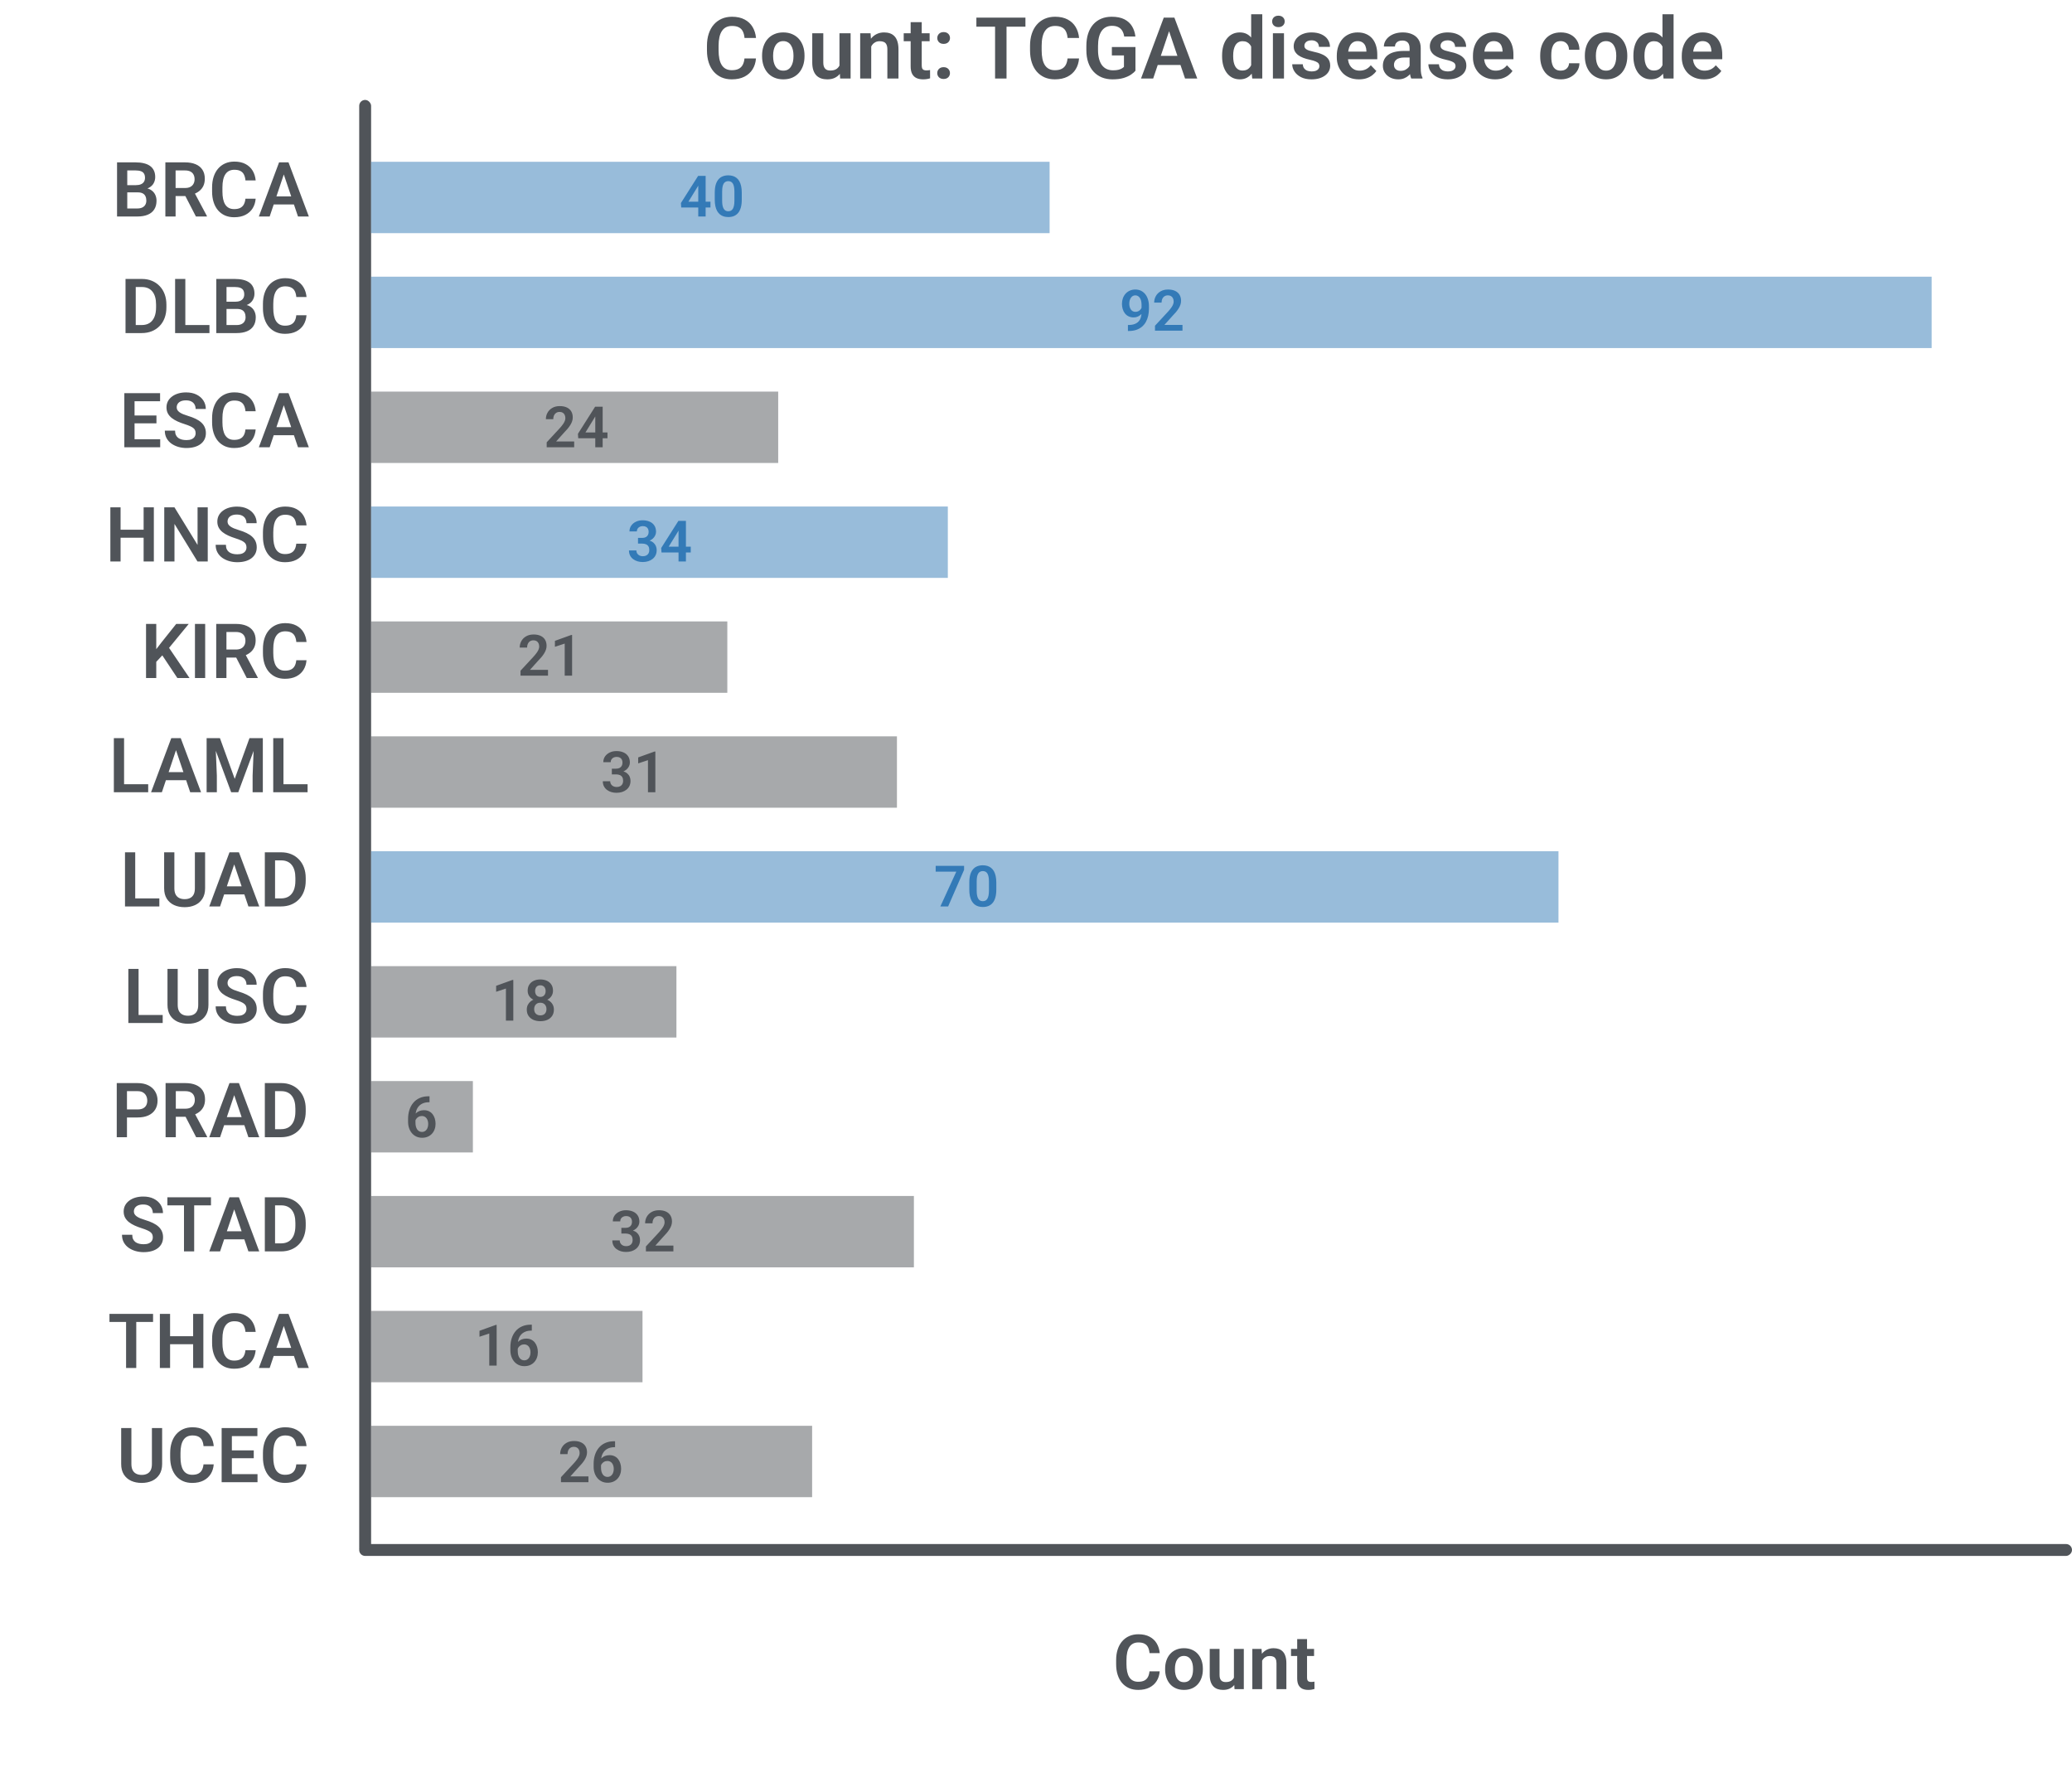 <svg width="871" height="743" viewBox="0 0 871 743" fill="none" xmlns="http://www.w3.org/2000/svg">
<rect x="151" y="42" width="5" height="611" rx="2.5" fill="#505459"/>
<rect x="871" y="649" width="5" height="720" rx="2.5" transform="rotate(90 871 649)" fill="#505459"/>
<path d="M57.922 80.859H52.109L52.078 77.828H57.062C57.917 77.828 58.63 77.708 59.203 77.469C59.776 77.229 60.208 76.88 60.5 76.422C60.802 75.963 60.953 75.406 60.953 74.75C60.953 74.021 60.812 73.427 60.531 72.969C60.26 72.51 59.833 72.177 59.25 71.969C58.667 71.75 57.927 71.641 57.031 71.641H53.5V91H49.203V68.25H57.031C58.323 68.25 59.474 68.375 60.484 68.625C61.505 68.865 62.37 69.24 63.078 69.75C63.786 70.26 64.323 70.901 64.688 71.672C65.062 72.443 65.25 73.359 65.25 74.422C65.25 75.359 65.031 76.224 64.594 77.016C64.167 77.797 63.505 78.432 62.609 78.922C61.724 79.412 60.599 79.693 59.234 79.766L57.922 80.859ZM57.734 91L50.844 91L52.641 87.625L57.734 87.625C58.589 87.625 59.292 87.484 59.844 87.203C60.406 86.922 60.823 86.537 61.094 86.047C61.375 85.547 61.516 84.974 61.516 84.328C61.516 83.62 61.391 83.005 61.141 82.484C60.901 81.963 60.516 81.562 59.984 81.281C59.464 81 58.776 80.859 57.922 80.859H53.453L53.484 77.828H59.172L60.156 79C61.469 79.01 62.536 79.271 63.359 79.781C64.193 80.292 64.807 80.948 65.203 81.75C65.599 82.552 65.797 83.417 65.797 84.344C65.797 85.802 65.479 87.026 64.844 88.016C64.219 89.005 63.302 89.75 62.094 90.25C60.896 90.75 59.443 91 57.734 91ZM69.516 68.25H77.781C79.51 68.25 80.995 68.51 82.234 69.031C83.474 69.552 84.427 70.323 85.094 71.344C85.76 72.365 86.094 73.62 86.094 75.109C86.094 76.287 85.885 77.307 85.469 78.172C85.052 79.037 84.463 79.76 83.703 80.344C82.953 80.927 82.068 81.385 81.047 81.719L79.703 82.406H72.406L72.375 79.016H77.828C78.713 79.016 79.448 78.859 80.031 78.547C80.615 78.234 81.052 77.802 81.344 77.25C81.646 76.698 81.797 76.068 81.797 75.359C81.797 74.599 81.651 73.943 81.359 73.391C81.068 72.828 80.625 72.396 80.031 72.094C79.438 71.792 78.688 71.641 77.781 71.641H73.812V91H69.516V68.25ZM82.359 91L77.094 80.812L81.641 80.797L86.969 90.781V91H82.359ZM103.172 83.516H107.469C107.354 85.037 106.932 86.385 106.203 87.562C105.474 88.729 104.458 89.646 103.156 90.312C101.854 90.979 100.276 91.312 98.422 91.312C96.995 91.312 95.708 91.062 94.562 90.562C93.427 90.052 92.453 89.328 91.641 88.391C90.838 87.443 90.224 86.307 89.797 84.984C89.37 83.651 89.156 82.156 89.156 80.5V78.766C89.156 77.109 89.375 75.615 89.812 74.281C90.25 72.948 90.875 71.812 91.688 70.875C92.51 69.927 93.495 69.198 94.641 68.688C95.797 68.177 97.088 67.922 98.516 67.922C100.37 67.922 101.938 68.266 103.219 68.953C104.5 69.63 105.495 70.562 106.203 71.75C106.911 72.938 107.339 74.302 107.484 75.844H103.188C103.104 74.885 102.896 74.073 102.562 73.406C102.24 72.74 101.75 72.234 101.094 71.891C100.448 71.537 99.588 71.359 98.516 71.359C97.682 71.359 96.948 71.516 96.312 71.828C95.688 72.141 95.167 72.609 94.75 73.234C94.333 73.849 94.021 74.62 93.812 75.547C93.604 76.463 93.5 77.526 93.5 78.734V80.5C93.5 81.656 93.594 82.693 93.781 83.609C93.969 84.526 94.26 85.302 94.656 85.938C95.052 86.573 95.562 87.057 96.188 87.391C96.812 87.724 97.557 87.891 98.422 87.891C99.474 87.891 100.328 87.724 100.984 87.391C101.651 87.057 102.156 86.568 102.5 85.922C102.854 85.276 103.078 84.474 103.172 83.516ZM119.844 71.703L113.359 91H108.812L117.312 68.25H120.219L119.844 71.703ZM125.266 91L118.75 71.703L118.359 68.25H121.281L129.828 91H125.266ZM124.969 82.547V85.938H112.766V82.547H124.969Z" fill="#505459"/>
<path d="M59.562 140H54.656L54.688 136.625H59.562C60.885 136.625 61.995 136.333 62.891 135.75C63.786 135.156 64.463 134.307 64.922 133.203C65.38 132.089 65.609 130.755 65.609 129.203V128.031C65.609 126.833 65.479 125.776 65.219 124.859C64.958 123.943 64.573 123.172 64.062 122.547C63.562 121.922 62.943 121.448 62.203 121.125C61.464 120.802 60.615 120.641 59.656 120.641H54.562V117.25H59.656C61.177 117.25 62.562 117.505 63.812 118.016C65.073 118.526 66.162 119.26 67.078 120.219C68.005 121.167 68.713 122.302 69.203 123.625C69.703 124.948 69.953 126.427 69.953 128.062V129.203C69.953 130.828 69.703 132.307 69.203 133.641C68.713 134.964 68.005 136.099 67.078 137.047C66.162 137.995 65.068 138.724 63.797 139.234C62.526 139.745 61.115 140 59.562 140ZM57.062 117.25L57.062 140H52.766L52.766 117.25H57.062ZM88.047 136.625V140H76.609V136.625H88.047ZM77.906 117.25V140H73.609V117.25H77.906ZM99.641 129.859H93.828L93.797 126.828H98.781C99.635 126.828 100.349 126.708 100.922 126.469C101.495 126.229 101.927 125.88 102.219 125.422C102.521 124.964 102.672 124.406 102.672 123.75C102.672 123.021 102.531 122.427 102.25 121.969C101.979 121.51 101.552 121.177 100.969 120.969C100.385 120.75 99.646 120.641 98.75 120.641H95.219V140H90.922V117.25H98.75C100.042 117.25 101.193 117.375 102.203 117.625C103.224 117.865 104.089 118.24 104.797 118.75C105.505 119.26 106.042 119.901 106.406 120.672C106.781 121.443 106.969 122.359 106.969 123.422C106.969 124.359 106.75 125.224 106.312 126.016C105.885 126.797 105.224 127.432 104.328 127.922C103.443 128.411 102.318 128.693 100.953 128.766L99.641 129.859ZM99.453 140H92.562L94.359 136.625H99.453C100.307 136.625 101.01 136.484 101.562 136.203C102.125 135.922 102.542 135.536 102.812 135.047C103.094 134.547 103.234 133.974 103.234 133.328C103.234 132.62 103.109 132.005 102.859 131.484C102.62 130.964 102.234 130.562 101.703 130.281C101.182 130 100.495 129.859 99.641 129.859H95.172L95.203 126.828H100.891L101.875 128C103.188 128.01 104.255 128.271 105.078 128.781C105.911 129.292 106.526 129.948 106.922 130.75C107.318 131.552 107.516 132.417 107.516 133.344C107.516 134.802 107.198 136.026 106.562 137.016C105.938 138.005 105.021 138.75 103.812 139.25C102.615 139.75 101.161 140 99.453 140ZM124.547 132.516L128.844 132.516C128.729 134.036 128.307 135.385 127.578 136.562C126.849 137.729 125.833 138.646 124.531 139.312C123.229 139.979 121.651 140.312 119.797 140.312C118.37 140.312 117.083 140.062 115.938 139.562C114.802 139.052 113.828 138.328 113.016 137.391C112.214 136.443 111.599 135.307 111.172 133.984C110.745 132.651 110.531 131.156 110.531 129.5V127.766C110.531 126.109 110.75 124.615 111.188 123.281C111.625 121.948 112.25 120.813 113.062 119.875C113.885 118.927 114.87 118.198 116.016 117.688C117.172 117.177 118.464 116.922 119.891 116.922C121.745 116.922 123.312 117.266 124.594 117.953C125.875 118.63 126.87 119.563 127.578 120.75C128.286 121.938 128.714 123.302 128.859 124.844H124.562C124.479 123.885 124.271 123.073 123.938 122.406C123.615 121.74 123.125 121.234 122.469 120.891C121.823 120.536 120.964 120.359 119.891 120.359C119.057 120.359 118.323 120.516 117.688 120.828C117.062 121.141 116.542 121.609 116.125 122.234C115.708 122.849 115.396 123.62 115.188 124.547C114.979 125.464 114.875 126.526 114.875 127.734V129.5C114.875 130.656 114.969 131.693 115.156 132.609C115.344 133.526 115.635 134.302 116.031 134.938C116.427 135.573 116.938 136.057 117.562 136.391C118.188 136.724 118.932 136.891 119.797 136.891C120.849 136.891 121.703 136.724 122.359 136.391C123.026 136.057 123.531 135.568 123.875 134.922C124.229 134.276 124.453 133.474 124.547 132.516Z" fill="#505459"/>
<path d="M67.344 184.625V188H55.25V184.625H67.344ZM56.562 165.25L56.562 188H52.266L52.266 165.25H56.562ZM65.766 174.641V177.938H55.25V174.641H65.766ZM67.297 165.25V168.641H55.25V165.25H67.297ZM82.234 182.094C82.234 181.656 82.167 181.266 82.031 180.922C81.906 180.568 81.672 180.25 81.328 179.969C80.995 179.677 80.521 179.396 79.906 179.125C79.302 178.844 78.521 178.552 77.562 178.25C76.5 177.917 75.51 177.542 74.594 177.125C73.677 176.708 72.87 176.224 72.172 175.672C71.484 175.12 70.948 174.484 70.562 173.766C70.177 173.036 69.984 172.193 69.984 171.234C69.984 170.297 70.182 169.443 70.578 168.672C70.984 167.901 71.557 167.24 72.297 166.688C73.037 166.125 73.906 165.693 74.906 165.391C75.917 165.089 77.031 164.938 78.25 164.938C79.938 164.938 81.396 165.245 82.625 165.859C83.865 166.474 84.823 167.307 85.5 168.359C86.177 169.411 86.516 170.594 86.516 171.906H82.234C82.234 171.198 82.083 170.573 81.781 170.031C81.49 169.49 81.042 169.062 80.438 168.75C79.844 168.438 79.094 168.281 78.188 168.281C77.312 168.281 76.583 168.411 76 168.672C75.427 168.932 74.995 169.286 74.703 169.734C74.422 170.182 74.281 170.682 74.281 171.234C74.281 171.651 74.38 172.026 74.578 172.359C74.776 172.682 75.073 172.99 75.469 173.281C75.865 173.562 76.354 173.828 76.938 174.078C77.531 174.318 78.219 174.557 79 174.797C80.25 175.172 81.344 175.589 82.281 176.047C83.229 176.505 84.016 177.026 84.641 177.609C85.276 178.193 85.75 178.849 86.062 179.578C86.385 180.307 86.547 181.135 86.547 182.062C86.547 183.042 86.354 183.917 85.969 184.688C85.583 185.458 85.031 186.115 84.312 186.656C83.594 187.198 82.729 187.609 81.719 187.891C80.719 188.172 79.599 188.312 78.359 188.312C77.255 188.312 76.162 188.167 75.078 187.875C74.005 187.573 73.031 187.125 72.156 186.531C71.281 185.927 70.583 185.167 70.062 184.25C69.542 183.323 69.281 182.24 69.281 181H73.594C73.594 181.719 73.708 182.333 73.938 182.844C74.177 183.344 74.51 183.755 74.938 184.078C75.375 184.391 75.885 184.62 76.469 184.766C77.052 184.911 77.682 184.984 78.359 184.984C79.234 184.984 79.953 184.865 80.516 184.625C81.088 184.375 81.516 184.031 81.797 183.594C82.088 183.156 82.234 182.656 82.234 182.094ZM103.172 180.516H107.469C107.354 182.036 106.932 183.385 106.203 184.562C105.474 185.729 104.458 186.646 103.156 187.312C101.854 187.979 100.276 188.312 98.422 188.312C96.995 188.312 95.708 188.062 94.562 187.562C93.427 187.052 92.453 186.328 91.641 185.391C90.838 184.443 90.224 183.307 89.797 181.984C89.37 180.651 89.156 179.156 89.156 177.5V175.766C89.156 174.109 89.375 172.615 89.812 171.281C90.25 169.948 90.875 168.812 91.688 167.875C92.51 166.927 93.495 166.198 94.641 165.688C95.797 165.177 97.088 164.922 98.516 164.922C100.37 164.922 101.938 165.266 103.219 165.953C104.5 166.63 105.495 167.562 106.203 168.75C106.911 169.938 107.339 171.302 107.484 172.844H103.188C103.104 171.885 102.896 171.073 102.562 170.406C102.24 169.74 101.75 169.234 101.094 168.891C100.448 168.536 99.588 168.359 98.516 168.359C97.682 168.359 96.948 168.516 96.312 168.828C95.688 169.141 95.167 169.609 94.75 170.234C94.333 170.849 94.021 171.62 93.812 172.547C93.604 173.464 93.5 174.526 93.5 175.734V177.5C93.5 178.656 93.594 179.693 93.781 180.609C93.969 181.526 94.26 182.302 94.656 182.938C95.052 183.573 95.562 184.057 96.188 184.391C96.812 184.724 97.557 184.891 98.422 184.891C99.474 184.891 100.328 184.724 100.984 184.391C101.651 184.057 102.156 183.568 102.5 182.922C102.854 182.276 103.078 181.474 103.172 180.516ZM119.844 168.703L113.359 188H108.812L117.312 165.25L120.219 165.25L119.844 168.703ZM125.266 188L118.75 168.703L118.359 165.25L121.281 165.25L129.828 188H125.266ZM124.969 179.547V182.938H112.766V179.547H124.969Z" fill="#505459"/>
<path d="M61.484 222.641V226.016H49.516V222.641H61.484ZM50.688 213.25L50.688 236H46.391L46.391 213.25H50.688ZM64.672 213.25V236H60.375L60.375 213.25H64.672ZM87.328 213.25V236H83.016L73.344 220.219V236H69.047V213.25H73.344L83.047 229.047V213.25H87.328ZM103.609 230.094C103.609 229.656 103.542 229.266 103.406 228.922C103.281 228.568 103.047 228.25 102.703 227.969C102.37 227.677 101.896 227.396 101.281 227.125C100.677 226.844 99.896 226.552 98.938 226.25C97.875 225.917 96.885 225.542 95.969 225.125C95.052 224.708 94.245 224.224 93.547 223.672C92.859 223.12 92.323 222.484 91.938 221.766C91.552 221.036 91.359 220.193 91.359 219.234C91.359 218.297 91.557 217.443 91.953 216.672C92.359 215.901 92.932 215.24 93.672 214.688C94.412 214.125 95.281 213.693 96.281 213.391C97.292 213.089 98.406 212.938 99.625 212.938C101.312 212.938 102.771 213.245 104 213.859C105.24 214.474 106.198 215.307 106.875 216.359C107.552 217.411 107.891 218.594 107.891 219.906H103.609C103.609 219.198 103.458 218.573 103.156 218.031C102.865 217.49 102.417 217.062 101.812 216.75C101.219 216.438 100.469 216.281 99.562 216.281C98.688 216.281 97.958 216.411 97.375 216.672C96.802 216.932 96.37 217.286 96.078 217.734C95.797 218.182 95.656 218.682 95.656 219.234C95.656 219.651 95.755 220.026 95.953 220.359C96.151 220.682 96.448 220.99 96.844 221.281C97.24 221.562 97.729 221.828 98.312 222.078C98.906 222.318 99.594 222.557 100.375 222.797C101.625 223.172 102.719 223.589 103.656 224.047C104.604 224.505 105.391 225.026 106.016 225.609C106.651 226.193 107.125 226.849 107.438 227.578C107.76 228.307 107.922 229.135 107.922 230.062C107.922 231.042 107.729 231.917 107.344 232.688C106.958 233.458 106.406 234.115 105.688 234.656C104.969 235.198 104.104 235.609 103.094 235.891C102.094 236.172 100.974 236.312 99.734 236.312C98.63 236.312 97.537 236.167 96.453 235.875C95.38 235.573 94.406 235.125 93.531 234.531C92.656 233.927 91.958 233.167 91.438 232.25C90.917 231.323 90.656 230.24 90.656 229H94.969C94.969 229.719 95.083 230.333 95.312 230.844C95.552 231.344 95.885 231.755 96.312 232.078C96.75 232.391 97.26 232.62 97.844 232.766C98.427 232.911 99.057 232.984 99.734 232.984C100.609 232.984 101.328 232.865 101.891 232.625C102.464 232.375 102.891 232.031 103.172 231.594C103.464 231.156 103.609 230.656 103.609 230.094ZM124.547 228.516L128.844 228.516C128.729 230.036 128.307 231.385 127.578 232.562C126.849 233.729 125.833 234.646 124.531 235.312C123.229 235.979 121.651 236.312 119.797 236.312C118.37 236.312 117.083 236.062 115.938 235.562C114.802 235.052 113.828 234.328 113.016 233.391C112.214 232.443 111.599 231.307 111.172 229.984C110.745 228.651 110.531 227.156 110.531 225.5V223.766C110.531 222.109 110.75 220.615 111.188 219.281C111.625 217.948 112.25 216.812 113.062 215.875C113.885 214.927 114.87 214.198 116.016 213.688C117.172 213.177 118.464 212.922 119.891 212.922C121.745 212.922 123.312 213.266 124.594 213.953C125.875 214.63 126.87 215.563 127.578 216.75C128.286 217.938 128.714 219.302 128.859 220.844H124.562C124.479 219.885 124.271 219.073 123.938 218.406C123.615 217.74 123.125 217.234 122.469 216.891C121.823 216.536 120.964 216.359 119.891 216.359C119.057 216.359 118.323 216.516 117.688 216.828C117.062 217.141 116.542 217.609 116.125 218.234C115.708 218.849 115.396 219.62 115.188 220.547C114.979 221.464 114.875 222.526 114.875 223.734V225.5C114.875 226.656 114.969 227.693 115.156 228.609C115.344 229.526 115.635 230.302 116.031 230.938C116.427 231.573 116.938 232.057 117.562 232.391C118.188 232.724 118.932 232.891 119.797 232.891C120.849 232.891 121.703 232.724 122.359 232.391C123.026 232.057 123.531 231.568 123.875 230.922C124.229 230.276 124.453 229.474 124.547 228.516Z" fill="#505459"/>
<path d="M65.688 262.25V285H61.391L61.391 262.25H65.688ZM79.344 262.25L70.219 273.344L65 278.922L64.234 274.75L67.859 270.047L74.078 262.25H79.344ZM74.562 285L67.484 274.344L70.562 271.562L79.672 285H74.562ZM86.25 262.25V285H81.953V262.25H86.25ZM90.891 262.25H99.156C100.885 262.25 102.37 262.51 103.609 263.031C104.849 263.552 105.802 264.323 106.469 265.344C107.135 266.365 107.469 267.62 107.469 269.109C107.469 270.286 107.26 271.307 106.844 272.172C106.427 273.036 105.839 273.76 105.078 274.344C104.328 274.927 103.443 275.385 102.422 275.719L101.078 276.406H93.781L93.75 273.016H99.203C100.089 273.016 100.823 272.859 101.406 272.547C101.99 272.234 102.427 271.802 102.719 271.25C103.021 270.698 103.172 270.068 103.172 269.359C103.172 268.599 103.026 267.943 102.734 267.391C102.443 266.828 102 266.396 101.406 266.094C100.812 265.792 100.062 265.641 99.156 265.641H95.188V285H90.891V262.25ZM103.734 285L98.469 274.812L103.016 274.797L108.344 284.781V285H103.734ZM124.547 277.516H128.844C128.729 279.036 128.307 280.385 127.578 281.562C126.849 282.729 125.833 283.646 124.531 284.312C123.229 284.979 121.651 285.312 119.797 285.312C118.37 285.312 117.083 285.062 115.938 284.562C114.802 284.052 113.828 283.328 113.016 282.391C112.214 281.443 111.599 280.307 111.172 278.984C110.745 277.651 110.531 276.156 110.531 274.5V272.766C110.531 271.109 110.75 269.615 111.188 268.281C111.625 266.948 112.25 265.812 113.062 264.875C113.885 263.927 114.87 263.198 116.016 262.688C117.172 262.177 118.464 261.922 119.891 261.922C121.745 261.922 123.312 262.266 124.594 262.953C125.875 263.63 126.87 264.562 127.578 265.75C128.286 266.938 128.714 268.302 128.859 269.844H124.562C124.479 268.885 124.271 268.073 123.938 267.406C123.615 266.74 123.125 266.234 122.469 265.891C121.823 265.536 120.964 265.359 119.891 265.359C119.057 265.359 118.323 265.516 117.688 265.828C117.062 266.141 116.542 266.609 116.125 267.234C115.708 267.849 115.396 268.62 115.188 269.547C114.979 270.464 114.875 271.526 114.875 272.734V274.5C114.875 275.656 114.969 276.693 115.156 277.609C115.344 278.526 115.635 279.302 116.031 279.938C116.427 280.573 116.938 281.057 117.562 281.391C118.188 281.724 118.932 281.891 119.797 281.891C120.849 281.891 121.703 281.724 122.359 281.391C123.026 281.057 123.531 280.568 123.875 279.922C124.229 279.276 124.453 278.474 124.547 277.516Z" fill="#505459"/>
<path d="M62.297 329.625V333H50.859V329.625H62.297ZM52.156 310.25L52.156 333H47.859L47.859 310.25H52.156ZM74.531 313.703L68.047 333H63.5L72 310.25H74.906L74.531 313.703ZM79.953 333L73.438 313.703L73.047 310.25H75.969L84.516 333H79.953ZM79.656 324.547V327.938H67.453V324.547H79.656ZM88.734 310.25H92.453L98.672 327.375L104.875 310.25H108.609L100.156 333H97.172L88.734 310.25ZM86.859 310.25H90.5L91.156 325.984V333H86.859V310.25ZM106.828 310.25H110.484V333H106.188V325.984L106.828 310.25ZM129.297 329.625V333H117.859V329.625H129.297ZM119.156 310.25V333H114.859V310.25H119.156Z" fill="#505459"/>
<path d="M66.984 377.625V381H55.547V377.625H66.984ZM56.844 358.25L56.844 381H52.547L52.547 358.25H56.844ZM81.922 358.25H86.219V373.359C86.219 375.099 85.844 376.562 85.094 377.75C84.344 378.927 83.323 379.818 82.031 380.422C80.74 381.016 79.271 381.312 77.625 381.312C75.958 381.312 74.474 381.016 73.172 380.422C71.87 379.818 70.849 378.927 70.109 377.75C69.37 376.562 69 375.099 69 373.359V358.25H73.297V373.359C73.297 374.422 73.474 375.292 73.828 375.969C74.182 376.635 74.682 377.13 75.328 377.453C75.974 377.776 76.74 377.938 77.625 377.938C78.521 377.938 79.287 377.776 79.922 377.453C80.568 377.13 81.062 376.635 81.406 375.969C81.75 375.292 81.922 374.422 81.922 373.359V358.25ZM99 361.703L92.516 381H87.969L96.469 358.25H99.375L99 361.703ZM104.422 381L97.906 361.703L97.516 358.25H100.438L108.984 381H104.422ZM104.125 372.547V375.938H91.922V372.547H104.125ZM118.125 381H113.219L113.25 377.625H118.125C119.448 377.625 120.557 377.333 121.453 376.75C122.349 376.156 123.026 375.307 123.484 374.203C123.943 373.089 124.172 371.755 124.172 370.203V369.031C124.172 367.833 124.042 366.776 123.781 365.859C123.521 364.943 123.135 364.172 122.625 363.547C122.125 362.922 121.505 362.448 120.766 362.125C120.026 361.802 119.177 361.641 118.219 361.641H113.125V358.25H118.219C119.74 358.25 121.125 358.505 122.375 359.016C123.635 359.526 124.724 360.26 125.641 361.219C126.568 362.167 127.276 363.302 127.766 364.625C128.266 365.948 128.516 367.427 128.516 369.062V370.203C128.516 371.828 128.266 373.307 127.766 374.641C127.276 375.964 126.568 377.099 125.641 378.047C124.724 378.995 123.63 379.724 122.359 380.234C121.089 380.745 119.677 381 118.125 381ZM115.625 358.25V381H111.328V358.25H115.625Z" fill="#505459"/>
<path d="M68.391 426.625V430H56.953V426.625H68.391ZM58.25 407.25L58.25 430H53.953L53.953 407.25H58.25ZM83.328 407.25H87.625V422.359C87.625 424.099 87.25 425.562 86.5 426.75C85.75 427.927 84.729 428.818 83.438 429.422C82.146 430.016 80.677 430.312 79.031 430.312C77.365 430.312 75.88 430.016 74.578 429.422C73.276 428.818 72.255 427.927 71.516 426.75C70.776 425.562 70.406 424.099 70.406 422.359V407.25H74.703V422.359C74.703 423.422 74.88 424.292 75.234 424.969C75.588 425.635 76.088 426.13 76.734 426.453C77.38 426.776 78.146 426.938 79.031 426.938C79.927 426.938 80.693 426.776 81.328 426.453C81.974 426.13 82.469 425.635 82.812 424.969C83.156 424.292 83.328 423.422 83.328 422.359V407.25ZM103.609 424.094C103.609 423.656 103.542 423.266 103.406 422.922C103.281 422.568 103.047 422.25 102.703 421.969C102.37 421.677 101.896 421.396 101.281 421.125C100.677 420.844 99.896 420.552 98.938 420.25C97.875 419.917 96.885 419.542 95.969 419.125C95.052 418.708 94.245 418.224 93.547 417.672C92.859 417.12 92.323 416.484 91.938 415.766C91.552 415.036 91.359 414.193 91.359 413.234C91.359 412.297 91.557 411.443 91.953 410.672C92.359 409.901 92.932 409.24 93.672 408.688C94.412 408.125 95.281 407.693 96.281 407.391C97.292 407.089 98.406 406.938 99.625 406.938C101.312 406.938 102.771 407.245 104 407.859C105.24 408.474 106.198 409.307 106.875 410.359C107.552 411.411 107.891 412.594 107.891 413.906H103.609C103.609 413.198 103.458 412.573 103.156 412.031C102.865 411.49 102.417 411.062 101.812 410.75C101.219 410.438 100.469 410.281 99.562 410.281C98.688 410.281 97.958 410.411 97.375 410.672C96.802 410.932 96.37 411.286 96.078 411.734C95.797 412.182 95.656 412.682 95.656 413.234C95.656 413.651 95.755 414.026 95.953 414.359C96.151 414.682 96.448 414.99 96.844 415.281C97.24 415.562 97.729 415.828 98.312 416.078C98.906 416.318 99.594 416.557 100.375 416.797C101.625 417.172 102.719 417.589 103.656 418.047C104.604 418.505 105.391 419.026 106.016 419.609C106.651 420.193 107.125 420.849 107.438 421.578C107.76 422.307 107.922 423.135 107.922 424.062C107.922 425.042 107.729 425.917 107.344 426.688C106.958 427.458 106.406 428.115 105.688 428.656C104.969 429.198 104.104 429.609 103.094 429.891C102.094 430.172 100.974 430.312 99.734 430.312C98.63 430.312 97.537 430.167 96.453 429.875C95.38 429.573 94.406 429.125 93.531 428.531C92.656 427.927 91.958 427.167 91.438 426.25C90.917 425.323 90.656 424.24 90.656 423H94.969C94.969 423.719 95.083 424.333 95.312 424.844C95.552 425.344 95.885 425.755 96.312 426.078C96.75 426.391 97.26 426.62 97.844 426.766C98.427 426.911 99.057 426.984 99.734 426.984C100.609 426.984 101.328 426.865 101.891 426.625C102.464 426.375 102.891 426.031 103.172 425.594C103.464 425.156 103.609 424.656 103.609 424.094ZM124.547 422.516H128.844C128.729 424.036 128.307 425.385 127.578 426.562C126.849 427.729 125.833 428.646 124.531 429.312C123.229 429.979 121.651 430.312 119.797 430.312C118.37 430.312 117.083 430.062 115.938 429.562C114.802 429.052 113.828 428.328 113.016 427.391C112.214 426.443 111.599 425.307 111.172 423.984C110.745 422.651 110.531 421.156 110.531 419.5V417.766C110.531 416.109 110.75 414.615 111.188 413.281C111.625 411.948 112.25 410.812 113.062 409.875C113.885 408.927 114.87 408.198 116.016 407.688C117.172 407.177 118.464 406.922 119.891 406.922C121.745 406.922 123.312 407.266 124.594 407.953C125.875 408.63 126.87 409.562 127.578 410.75C128.286 411.938 128.714 413.302 128.859 414.844H124.562C124.479 413.885 124.271 413.073 123.938 412.406C123.615 411.74 123.125 411.234 122.469 410.891C121.823 410.536 120.964 410.359 119.891 410.359C119.057 410.359 118.323 410.516 117.688 410.828C117.062 411.141 116.542 411.609 116.125 412.234C115.708 412.849 115.396 413.62 115.188 414.547C114.979 415.464 114.875 416.526 114.875 417.734V419.5C114.875 420.656 114.969 421.693 115.156 422.609C115.344 423.526 115.635 424.302 116.031 424.938C116.427 425.573 116.938 426.057 117.562 426.391C118.188 426.724 118.932 426.891 119.797 426.891C120.849 426.891 121.703 426.724 122.359 426.391C123.026 426.057 123.531 425.568 123.875 424.922C124.229 424.276 124.453 423.474 124.547 422.516Z" fill="#505459"/>
<path d="M57.828 469.703H51.969V466.328H57.828C58.786 466.328 59.562 466.172 60.156 465.859C60.76 465.536 61.203 465.099 61.484 464.547C61.766 463.984 61.906 463.344 61.906 462.625C61.906 461.927 61.766 461.276 61.484 460.672C61.203 460.068 60.76 459.578 60.156 459.203C59.562 458.828 58.786 458.641 57.828 458.641H53.375L53.375 478H49.078L49.078 455.25H57.828C59.599 455.25 61.109 455.568 62.359 456.203C63.62 456.828 64.578 457.698 65.234 458.812C65.901 459.917 66.234 461.177 66.234 462.594C66.234 464.062 65.901 465.328 65.234 466.391C64.578 467.453 63.62 468.271 62.359 468.844C61.109 469.417 59.599 469.703 57.828 469.703ZM69.609 455.25H77.875C79.604 455.25 81.088 455.51 82.328 456.031C83.568 456.552 84.521 457.323 85.188 458.344C85.854 459.365 86.188 460.62 86.188 462.109C86.188 463.286 85.979 464.307 85.562 465.172C85.146 466.036 84.557 466.76 83.797 467.344C83.047 467.927 82.162 468.385 81.141 468.719L79.797 469.406H72.5L72.469 466.016H77.922C78.807 466.016 79.542 465.859 80.125 465.547C80.708 465.234 81.146 464.802 81.438 464.25C81.74 463.698 81.891 463.068 81.891 462.359C81.891 461.599 81.745 460.943 81.453 460.391C81.162 459.828 80.719 459.396 80.125 459.094C79.531 458.792 78.781 458.641 77.875 458.641H73.906V478H69.609V455.25ZM82.453 478L77.188 467.812L81.734 467.797L87.062 477.781V478H82.453ZM99 458.703L92.516 478H87.969L96.469 455.25H99.375L99 458.703ZM104.422 478L97.906 458.703L97.516 455.25H100.438L108.984 478H104.422ZM104.125 469.547V472.938H91.922V469.547H104.125ZM118.125 478H113.219L113.25 474.625H118.125C119.448 474.625 120.557 474.333 121.453 473.75C122.349 473.156 123.026 472.307 123.484 471.203C123.943 470.089 124.172 468.755 124.172 467.203V466.031C124.172 464.833 124.042 463.776 123.781 462.859C123.521 461.943 123.135 461.172 122.625 460.547C122.125 459.922 121.505 459.448 120.766 459.125C120.026 458.802 119.177 458.641 118.219 458.641H113.125V455.25H118.219C119.74 455.25 121.125 455.505 122.375 456.016C123.635 456.526 124.724 457.26 125.641 458.219C126.568 459.167 127.276 460.302 127.766 461.625C128.266 462.948 128.516 464.427 128.516 466.062V467.203C128.516 468.828 128.266 470.307 127.766 471.641C127.276 472.964 126.568 474.099 125.641 475.047C124.724 475.995 123.63 476.724 122.359 477.234C121.089 477.745 119.677 478 118.125 478ZM115.625 455.25V478H111.328V455.25H115.625Z" fill="#505459"/>
<path d="M64.234 520.094C64.234 519.656 64.167 519.266 64.031 518.922C63.906 518.568 63.672 518.25 63.328 517.969C62.995 517.677 62.521 517.396 61.906 517.125C61.302 516.844 60.521 516.552 59.562 516.25C58.5 515.917 57.51 515.542 56.594 515.125C55.677 514.708 54.87 514.224 54.172 513.672C53.484 513.12 52.948 512.484 52.562 511.766C52.177 511.036 51.984 510.193 51.984 509.234C51.984 508.297 52.182 507.443 52.578 506.672C52.984 505.901 53.557 505.24 54.297 504.688C55.036 504.125 55.906 503.693 56.906 503.391C57.917 503.089 59.031 502.938 60.25 502.938C61.938 502.938 63.396 503.245 64.625 503.859C65.865 504.474 66.823 505.307 67.5 506.359C68.177 507.411 68.516 508.594 68.516 509.906H64.234C64.234 509.198 64.083 508.573 63.781 508.031C63.49 507.49 63.042 507.062 62.438 506.75C61.844 506.438 61.094 506.281 60.188 506.281C59.312 506.281 58.583 506.411 58 506.672C57.427 506.932 56.995 507.286 56.703 507.734C56.422 508.182 56.281 508.682 56.281 509.234C56.281 509.651 56.38 510.026 56.578 510.359C56.776 510.682 57.073 510.99 57.469 511.281C57.865 511.562 58.354 511.828 58.938 512.078C59.531 512.318 60.219 512.557 61 512.797C62.25 513.172 63.344 513.589 64.281 514.047C65.229 514.505 66.016 515.026 66.641 515.609C67.276 516.193 67.75 516.849 68.062 517.578C68.385 518.307 68.547 519.135 68.547 520.062C68.547 521.042 68.354 521.917 67.969 522.688C67.583 523.458 67.031 524.115 66.312 524.656C65.594 525.198 64.729 525.609 63.719 525.891C62.719 526.172 61.599 526.312 60.359 526.312C59.255 526.312 58.161 526.167 57.078 525.875C56.005 525.573 55.031 525.125 54.156 524.531C53.281 523.927 52.583 523.167 52.062 522.25C51.542 521.323 51.281 520.24 51.281 519H55.594C55.594 519.719 55.708 520.333 55.938 520.844C56.177 521.344 56.51 521.755 56.938 522.078C57.375 522.391 57.885 522.62 58.469 522.766C59.052 522.911 59.682 522.984 60.359 522.984C61.234 522.984 61.953 522.865 62.516 522.625C63.089 522.375 63.516 522.031 63.797 521.594C64.088 521.156 64.234 520.656 64.234 520.094ZM81.625 503.25V526H77.344V503.25H81.625ZM88.688 503.25V506.641H70.359V503.25H88.688ZM99 506.703L92.516 526H87.969L96.469 503.25H99.375L99 506.703ZM104.422 526L97.906 506.703L97.516 503.25H100.438L108.984 526H104.422ZM104.125 517.547V520.938H91.922V517.547H104.125ZM118.125 526H113.219L113.25 522.625H118.125C119.448 522.625 120.557 522.333 121.453 521.75C122.349 521.156 123.026 520.307 123.484 519.203C123.943 518.089 124.172 516.755 124.172 515.203V514.031C124.172 512.833 124.042 511.776 123.781 510.859C123.521 509.943 123.135 509.172 122.625 508.547C122.125 507.922 121.505 507.448 120.766 507.125C120.026 506.802 119.177 506.641 118.219 506.641H113.125V503.25H118.219C119.74 503.25 121.125 503.505 122.375 504.016C123.635 504.526 124.724 505.26 125.641 506.219C126.568 507.167 127.276 508.302 127.766 509.625C128.266 510.948 128.516 512.427 128.516 514.062V515.203C128.516 516.828 128.266 518.307 127.766 519.641C127.276 520.964 126.568 522.099 125.641 523.047C124.724 523.995 123.63 524.724 122.359 525.234C121.089 525.745 119.677 526 118.125 526ZM115.625 503.25V526H111.328V503.25H115.625Z" fill="#505459"/>
<path d="M57.281 552.25L57.281 575H53L53 552.25H57.281ZM64.344 552.25V555.641H46.016V552.25H64.344ZM82.297 561.641V565.016H70.328V561.641H82.297ZM71.5 552.25V575H67.203V552.25H71.5ZM85.484 552.25V575H81.188V552.25H85.484ZM103.172 567.516H107.469C107.354 569.036 106.932 570.385 106.203 571.562C105.474 572.729 104.458 573.646 103.156 574.312C101.854 574.979 100.276 575.312 98.422 575.312C96.995 575.312 95.708 575.062 94.562 574.562C93.427 574.052 92.453 573.328 91.641 572.391C90.838 571.443 90.224 570.307 89.797 568.984C89.37 567.651 89.156 566.156 89.156 564.5V562.766C89.156 561.109 89.375 559.615 89.812 558.281C90.25 556.948 90.875 555.812 91.688 554.875C92.51 553.927 93.495 553.198 94.641 552.688C95.797 552.177 97.088 551.922 98.516 551.922C100.37 551.922 101.938 552.266 103.219 552.953C104.5 553.63 105.495 554.562 106.203 555.75C106.911 556.938 107.339 558.302 107.484 559.844H103.188C103.104 558.885 102.896 558.073 102.562 557.406C102.24 556.74 101.75 556.234 101.094 555.891C100.448 555.536 99.588 555.359 98.516 555.359C97.682 555.359 96.948 555.516 96.312 555.828C95.688 556.141 95.167 556.609 94.75 557.234C94.333 557.849 94.021 558.62 93.812 559.547C93.604 560.464 93.5 561.526 93.5 562.734V564.5C93.5 565.656 93.594 566.693 93.781 567.609C93.969 568.526 94.26 569.302 94.656 569.938C95.052 570.573 95.562 571.057 96.188 571.391C96.812 571.724 97.557 571.891 98.422 571.891C99.474 571.891 100.328 571.724 100.984 571.391C101.651 571.057 102.156 570.568 102.5 569.922C102.854 569.276 103.078 568.474 103.172 567.516ZM119.844 555.703L113.359 575H108.812L117.312 552.25H120.219L119.844 555.703ZM125.266 575L118.75 555.703L118.359 552.25H121.281L129.828 575H125.266ZM124.969 566.547V569.938H112.766V566.547H124.969Z" fill="#505459"/>
<path d="M63.859 600.25H68.156V615.359C68.156 617.099 67.781 618.562 67.031 619.75C66.281 620.927 65.26 621.818 63.969 622.422C62.677 623.016 61.208 623.312 59.562 623.312C57.896 623.312 56.411 623.016 55.109 622.422C53.807 621.818 52.786 620.927 52.047 619.75C51.307 618.562 50.938 617.099 50.938 615.359V600.25H55.234V615.359C55.234 616.422 55.411 617.292 55.766 617.969C56.12 618.635 56.62 619.13 57.266 619.453C57.911 619.776 58.677 619.938 59.562 619.938C60.458 619.938 61.224 619.776 61.859 619.453C62.505 619.13 63 618.635 63.344 617.969C63.688 617.292 63.859 616.422 63.859 615.359V600.25ZM85.547 615.516H89.844C89.729 617.036 89.307 618.385 88.578 619.562C87.849 620.729 86.833 621.646 85.531 622.312C84.229 622.979 82.651 623.312 80.797 623.312C79.37 623.312 78.083 623.062 76.938 622.562C75.802 622.052 74.828 621.328 74.016 620.391C73.213 619.443 72.599 618.307 72.172 616.984C71.745 615.651 71.531 614.156 71.531 612.5V610.766C71.531 609.109 71.75 607.615 72.188 606.281C72.625 604.948 73.25 603.812 74.062 602.875C74.885 601.927 75.87 601.198 77.016 600.688C78.172 600.177 79.463 599.922 80.891 599.922C82.745 599.922 84.312 600.266 85.594 600.953C86.875 601.63 87.87 602.562 88.578 603.75C89.287 604.938 89.713 606.302 89.859 607.844H85.562C85.479 606.885 85.271 606.073 84.938 605.406C84.615 604.74 84.125 604.234 83.469 603.891C82.823 603.536 81.963 603.359 80.891 603.359C80.057 603.359 79.323 603.516 78.688 603.828C78.062 604.141 77.542 604.609 77.125 605.234C76.708 605.849 76.396 606.62 76.188 607.547C75.979 608.464 75.875 609.526 75.875 610.734V612.5C75.875 613.656 75.969 614.693 76.156 615.609C76.344 616.526 76.635 617.302 77.031 617.938C77.427 618.573 77.938 619.057 78.562 619.391C79.188 619.724 79.932 619.891 80.797 619.891C81.849 619.891 82.703 619.724 83.359 619.391C84.026 619.057 84.531 618.568 84.875 617.922C85.229 617.276 85.453 616.474 85.547 615.516ZM108.25 619.625V623H96.156V619.625H108.25ZM97.469 600.25V623H93.172V600.25H97.469ZM106.672 609.641V612.938H96.156V609.641H106.672ZM108.203 600.25V603.641H96.156V600.25H108.203ZM124.547 615.516H128.844C128.729 617.036 128.307 618.385 127.578 619.562C126.849 620.729 125.833 621.646 124.531 622.312C123.229 622.979 121.651 623.312 119.797 623.312C118.37 623.312 117.083 623.062 115.938 622.562C114.802 622.052 113.828 621.328 113.016 620.391C112.214 619.443 111.599 618.307 111.172 616.984C110.745 615.651 110.531 614.156 110.531 612.5V610.766C110.531 609.109 110.75 607.615 111.188 606.281C111.625 604.948 112.25 603.812 113.062 602.875C113.885 601.927 114.87 601.198 116.016 600.688C117.172 600.177 118.464 599.922 119.891 599.922C121.745 599.922 123.312 600.266 124.594 600.953C125.875 601.63 126.87 602.562 127.578 603.75C128.286 604.938 128.714 606.302 128.859 607.844H124.562C124.479 606.885 124.271 606.073 123.938 605.406C123.615 604.74 123.125 604.234 122.469 603.891C121.823 603.536 120.964 603.359 119.891 603.359C119.057 603.359 118.323 603.516 117.688 603.828C117.062 604.141 116.542 604.609 116.125 605.234C115.708 605.849 115.396 606.62 115.188 607.547C114.979 608.464 114.875 609.526 114.875 610.734V612.5C114.875 613.656 114.969 614.693 115.156 615.609C115.344 616.526 115.635 617.302 116.031 617.938C116.427 618.573 116.938 619.057 117.562 619.391C118.188 619.724 118.932 619.891 119.797 619.891C120.849 619.891 121.703 619.724 122.359 619.391C123.026 619.057 123.531 618.568 123.875 617.922C124.229 617.276 124.453 616.474 124.547 615.516Z" fill="#505459"/>
<path d="M483.203 702.516H487.5C487.385 704.036 486.964 705.385 486.234 706.562C485.505 707.729 484.49 708.646 483.188 709.312C481.885 709.979 480.307 710.312 478.453 710.312C477.026 710.312 475.74 710.062 474.594 709.562C473.458 709.052 472.484 708.328 471.672 707.391C470.87 706.443 470.255 705.307 469.828 703.984C469.401 702.651 469.188 701.156 469.188 699.5V697.766C469.188 696.109 469.406 694.615 469.844 693.281C470.281 691.948 470.906 690.812 471.719 689.875C472.542 688.927 473.526 688.198 474.672 687.688C475.828 687.177 477.12 686.922 478.547 686.922C480.401 686.922 481.969 687.266 483.25 687.953C484.531 688.63 485.526 689.562 486.234 690.75C486.943 691.938 487.37 693.302 487.516 694.844H483.219C483.135 693.885 482.927 693.073 482.594 692.406C482.271 691.74 481.781 691.234 481.125 690.891C480.479 690.536 479.62 690.359 478.547 690.359C477.714 690.359 476.979 690.516 476.344 690.828C475.719 691.141 475.198 691.609 474.781 692.234C474.365 692.849 474.052 693.62 473.844 694.547C473.635 695.464 473.531 696.526 473.531 697.734V699.5C473.531 700.656 473.625 701.693 473.812 702.609C474 703.526 474.292 704.302 474.688 704.938C475.083 705.573 475.594 706.057 476.219 706.391C476.844 706.724 477.589 706.891 478.453 706.891C479.505 706.891 480.359 706.724 481.016 706.391C481.682 706.057 482.188 705.568 482.531 704.922C482.885 704.276 483.109 703.474 483.203 702.516ZM489.781 701.719V701.391C489.781 700.151 489.958 699.01 490.312 697.969C490.667 696.917 491.182 696.005 491.859 695.234C492.536 694.464 493.365 693.865 494.344 693.438C495.323 693 496.438 692.781 497.688 692.781C498.958 692.781 500.083 693 501.062 693.438C502.052 693.865 502.885 694.464 503.562 695.234C504.24 696.005 504.755 696.917 505.109 697.969C505.464 699.01 505.641 700.151 505.641 701.391V701.719C505.641 702.948 505.464 704.089 505.109 705.141C504.755 706.182 504.24 707.094 503.562 707.875C502.885 708.646 502.057 709.245 501.078 709.672C500.099 710.099 498.979 710.312 497.719 710.312C496.469 710.312 495.349 710.099 494.359 709.672C493.37 709.245 492.536 708.646 491.859 707.875C491.182 707.094 490.667 706.182 490.312 705.141C489.958 704.089 489.781 702.948 489.781 701.719ZM493.906 701.391V701.719C493.906 702.458 493.979 703.151 494.125 703.797C494.271 704.443 494.495 705.01 494.797 705.5C495.099 705.99 495.49 706.375 495.969 706.656C496.458 706.927 497.042 707.062 497.719 707.062C498.385 707.062 498.958 706.927 499.438 706.656C499.917 706.375 500.307 705.99 500.609 705.5C500.922 705.01 501.151 704.443 501.297 703.797C501.443 703.151 501.516 702.458 501.516 701.719V701.391C501.516 700.661 501.443 699.979 501.297 699.344C501.151 698.698 500.922 698.13 500.609 697.641C500.307 697.141 499.911 696.75 499.422 696.469C498.943 696.177 498.365 696.031 497.688 696.031C497.021 696.031 496.448 696.177 495.969 696.469C495.49 696.75 495.099 697.141 494.797 697.641C494.495 698.13 494.271 698.698 494.125 699.344C493.979 699.979 493.906 700.661 493.906 701.391ZM518.703 705.984V693.094H522.859V710H518.953L518.703 705.984ZM519.234 702.484L520.516 702.453C520.516 703.589 520.391 704.635 520.141 705.594C519.891 706.552 519.5 707.385 518.969 708.094C518.448 708.792 517.786 709.339 516.984 709.734C516.182 710.12 515.234 710.312 514.141 710.312C513.307 710.312 512.547 710.198 511.859 709.969C511.172 709.729 510.578 709.359 510.078 708.859C509.589 708.349 509.208 707.698 508.938 706.906C508.667 706.104 508.531 705.141 508.531 704.016V693.094H512.656V704.047C512.656 704.609 512.719 705.078 512.844 705.453C512.979 705.828 513.161 706.135 513.391 706.375C513.63 706.604 513.906 706.771 514.219 706.875C514.542 706.969 514.885 707.016 515.25 707.016C516.25 707.016 517.036 706.818 517.609 706.422C518.193 706.016 518.609 705.474 518.859 704.797C519.109 704.109 519.234 703.339 519.234 702.484ZM530.562 696.703V710H526.438V693.094H530.312L530.562 696.703ZM529.906 700.938H528.688C528.698 699.708 528.865 698.594 529.188 697.594C529.51 696.594 529.964 695.734 530.547 695.016C531.141 694.297 531.844 693.745 532.656 693.359C533.469 692.974 534.375 692.781 535.375 692.781C536.188 692.781 536.922 692.896 537.578 693.125C538.234 693.354 538.797 693.719 539.266 694.219C539.745 694.719 540.109 695.375 540.359 696.188C540.62 696.99 540.75 697.979 540.75 699.156V710H536.594V699.125C536.594 698.354 536.479 697.745 536.25 697.297C536.031 696.849 535.708 696.531 535.281 696.344C534.865 696.156 534.349 696.062 533.734 696.062C533.099 696.062 532.542 696.193 532.062 696.453C531.594 696.703 531.198 697.052 530.875 697.5C530.562 697.948 530.323 698.464 530.156 699.047C529.99 699.63 529.906 700.26 529.906 700.938ZM552.391 693.094V696.062H542.703V693.094H552.391ZM545.297 688.938H549.438V705.125C549.438 705.625 549.505 706.01 549.641 706.281C549.776 706.552 549.979 706.734 550.25 706.828C550.521 706.922 550.844 706.969 551.219 706.969C551.49 706.969 551.74 706.953 551.969 706.922C552.198 706.891 552.391 706.859 552.547 706.828L552.562 709.922C552.219 710.036 551.828 710.13 551.391 710.203C550.964 710.276 550.479 710.312 549.938 710.312C549.01 710.312 548.198 710.156 547.5 709.844C546.802 709.521 546.26 709.005 545.875 708.297C545.49 707.578 545.297 706.63 545.297 705.453V688.938Z" fill="#505459"/>
<path d="M312.951 24.58H317.785C317.656 26.291 317.182 27.809 316.361 29.133C315.541 30.445 314.398 31.477 312.934 32.227C311.469 32.977 309.693 33.352 307.607 33.352C306.002 33.352 304.555 33.07 303.266 32.508C301.988 31.934 300.893 31.119 299.979 30.064C299.076 28.998 298.385 27.721 297.904 26.232C297.424 24.732 297.184 23.051 297.184 21.188V19.236C297.184 17.373 297.43 15.691 297.922 14.191C298.414 12.691 299.117 11.414 300.031 10.359C300.957 9.293 302.064 8.473 303.354 7.898C304.654 7.324 306.107 7.037 307.713 7.037C309.799 7.037 311.562 7.424 313.004 8.197C314.445 8.959 315.564 10.008 316.361 11.344C317.158 12.68 317.639 14.215 317.803 15.949H312.969C312.875 14.871 312.641 13.957 312.266 13.207C311.902 12.457 311.352 11.889 310.613 11.502C309.887 11.104 308.92 10.904 307.713 10.904C306.775 10.904 305.949 11.08 305.234 11.432C304.531 11.783 303.945 12.31 303.477 13.014C303.008 13.705 302.656 14.572 302.422 15.615C302.188 16.646 302.07 17.842 302.07 19.201V21.188C302.07 22.488 302.176 23.654 302.387 24.686C302.598 25.717 302.926 26.59 303.371 27.305C303.816 28.02 304.391 28.564 305.094 28.939C305.797 29.314 306.635 29.502 307.607 29.502C308.791 29.502 309.752 29.314 310.49 28.939C311.24 28.564 311.809 28.014 312.195 27.287C312.594 26.561 312.846 25.658 312.951 24.58ZM320.352 23.684V23.314C320.352 21.92 320.551 20.637 320.949 19.465C321.348 18.281 321.928 17.256 322.689 16.389C323.451 15.521 324.383 14.848 325.484 14.367C326.586 13.875 327.84 13.629 329.246 13.629C330.676 13.629 331.941 13.875 333.043 14.367C334.156 14.848 335.094 15.521 335.855 16.389C336.617 17.256 337.197 18.281 337.596 19.465C337.994 20.637 338.193 21.92 338.193 23.314V23.684C338.193 25.066 337.994 26.35 337.596 27.533C337.197 28.705 336.617 29.73 335.855 30.609C335.094 31.477 334.162 32.15 333.061 32.631C331.959 33.111 330.699 33.352 329.281 33.352C327.875 33.352 326.615 33.111 325.502 32.631C324.389 32.15 323.451 31.477 322.689 30.609C321.928 29.73 321.348 28.705 320.949 27.533C320.551 26.35 320.352 25.066 320.352 23.684ZM324.992 23.314V23.684C324.992 24.516 325.074 25.295 325.238 26.021C325.402 26.748 325.654 27.387 325.994 27.938C326.334 28.488 326.773 28.922 327.312 29.238C327.863 29.543 328.52 29.695 329.281 29.695C330.031 29.695 330.676 29.543 331.215 29.238C331.754 28.922 332.193 28.488 332.533 27.938C332.885 27.387 333.143 26.748 333.307 26.021C333.471 25.295 333.553 24.516 333.553 23.684V23.314C333.553 22.494 333.471 21.727 333.307 21.012C333.143 20.285 332.885 19.646 332.533 19.096C332.193 18.533 331.748 18.094 331.197 17.777C330.658 17.449 330.008 17.285 329.246 17.285C328.496 17.285 327.852 17.449 327.312 17.777C326.773 18.094 326.334 18.533 325.994 19.096C325.654 19.646 325.402 20.285 325.238 21.012C325.074 21.727 324.992 22.494 324.992 23.314ZM352.889 28.482V13.98L357.564 13.98V33H353.17L352.889 28.482ZM353.486 24.545L354.928 24.51C354.928 25.787 354.787 26.965 354.506 28.043C354.225 29.121 353.785 30.059 353.188 30.855C352.602 31.641 351.857 32.256 350.955 32.701C350.053 33.135 348.986 33.352 347.756 33.352C346.818 33.352 345.963 33.223 345.189 32.965C344.416 32.695 343.748 32.279 343.186 31.717C342.635 31.143 342.207 30.41 341.902 29.52C341.598 28.617 341.445 27.533 341.445 26.268V13.98L346.086 13.98V26.303C346.086 26.936 346.156 27.463 346.297 27.885C346.449 28.307 346.654 28.652 346.912 28.922C347.182 29.18 347.492 29.367 347.844 29.484C348.207 29.59 348.594 29.643 349.004 29.643C350.129 29.643 351.014 29.42 351.658 28.975C352.314 28.518 352.783 27.908 353.064 27.146C353.346 26.373 353.486 25.506 353.486 24.545ZM366.23 18.041V33H361.59V13.98H365.949L366.23 18.041ZM365.492 22.805H364.121C364.133 21.422 364.32 20.168 364.684 19.043C365.047 17.918 365.557 16.951 366.213 16.143C366.881 15.334 367.672 14.713 368.586 14.279C369.5 13.846 370.52 13.629 371.645 13.629C372.559 13.629 373.385 13.758 374.123 14.016C374.861 14.273 375.494 14.684 376.021 15.246C376.561 15.809 376.971 16.547 377.252 17.461C377.545 18.363 377.691 19.477 377.691 20.801V33H373.016V20.766C373.016 19.898 372.887 19.213 372.629 18.709C372.383 18.205 372.02 17.848 371.539 17.637C371.07 17.426 370.49 17.32 369.799 17.32C369.084 17.32 368.457 17.467 367.918 17.76C367.391 18.041 366.945 18.434 366.582 18.938C366.23 19.441 365.961 20.021 365.773 20.678C365.586 21.334 365.492 22.043 365.492 22.805ZM390.787 13.98V17.32H379.889V13.98L390.787 13.98ZM382.807 9.305H387.465V27.516C387.465 28.078 387.541 28.512 387.693 28.816C387.846 29.121 388.074 29.326 388.379 29.432C388.684 29.537 389.047 29.59 389.469 29.59C389.773 29.59 390.055 29.572 390.312 29.537C390.57 29.502 390.787 29.467 390.963 29.432L390.98 32.912C390.594 33.041 390.154 33.147 389.662 33.228C389.182 33.31 388.637 33.352 388.027 33.352C386.984 33.352 386.07 33.176 385.285 32.824C384.5 32.461 383.891 31.881 383.457 31.084C383.023 30.275 382.807 29.209 382.807 27.885V9.305ZM393.986 30.732C393.986 30.029 394.227 29.438 394.707 28.957C395.188 28.477 395.838 28.236 396.658 28.236C397.479 28.236 398.129 28.477 398.609 28.957C399.09 29.438 399.33 30.029 399.33 30.732C399.33 31.424 399.09 32.01 398.609 32.49C398.129 32.959 397.479 33.193 396.658 33.193C395.838 33.193 395.188 32.959 394.707 32.49C394.227 32.01 393.986 31.424 393.986 30.732ZM394.004 15.984C394.004 15.281 394.244 14.69 394.725 14.209C395.205 13.729 395.855 13.488 396.676 13.488C397.496 13.488 398.146 13.729 398.627 14.209C399.107 14.69 399.348 15.281 399.348 15.984C399.348 16.676 399.107 17.262 398.627 17.742C398.146 18.211 397.496 18.445 396.676 18.445C395.855 18.445 395.205 18.211 394.725 17.742C394.244 17.262 394.004 16.676 394.004 15.984ZM423.113 7.406V33H418.297V7.406L423.113 7.406ZM431.059 7.406V11.221L410.439 11.221V7.406L431.059 7.406ZM448.76 24.58H453.594C453.465 26.291 452.99 27.809 452.17 29.133C451.35 30.445 450.207 31.477 448.742 32.227C447.277 32.977 445.502 33.352 443.416 33.352C441.811 33.352 440.363 33.07 439.074 32.508C437.797 31.934 436.701 31.119 435.787 30.064C434.885 28.998 434.193 27.721 433.713 26.232C433.232 24.732 432.992 23.051 432.992 21.188V19.236C432.992 17.373 433.238 15.691 433.73 14.191C434.223 12.691 434.926 11.414 435.84 10.359C436.766 9.293 437.873 8.473 439.162 7.898C440.463 7.324 441.916 7.037 443.521 7.037C445.607 7.037 447.371 7.424 448.812 8.197C450.254 8.959 451.373 10.008 452.17 11.344C452.967 12.68 453.447 14.215 453.611 15.949H448.777C448.684 14.871 448.449 13.957 448.074 13.207C447.711 12.457 447.16 11.889 446.422 11.502C445.695 11.104 444.729 10.904 443.521 10.904C442.584 10.904 441.758 11.08 441.043 11.432C440.34 11.783 439.754 12.31 439.285 13.014C438.816 13.705 438.465 14.572 438.23 15.615C437.996 16.646 437.879 17.842 437.879 19.201V21.188C437.879 22.488 437.984 23.654 438.195 24.686C438.406 25.717 438.734 26.59 439.18 27.305C439.625 28.02 440.199 28.564 440.902 28.939C441.605 29.314 442.443 29.502 443.416 29.502C444.6 29.502 445.561 29.314 446.299 28.939C447.049 28.564 447.617 28.014 448.004 27.287C448.402 26.561 448.654 25.658 448.76 24.58ZM477.307 19.764V29.73C476.932 30.211 476.34 30.732 475.531 31.295C474.734 31.857 473.691 32.344 472.402 32.754C471.113 33.152 469.531 33.352 467.656 33.352C466.027 33.352 464.539 33.082 463.191 32.543C461.844 31.992 460.684 31.189 459.711 30.135C458.738 29.08 457.988 27.791 457.461 26.268C456.934 24.744 456.67 23.004 456.67 21.047V19.359C456.67 17.402 456.916 15.662 457.408 14.139C457.912 12.615 458.627 11.326 459.553 10.271C460.49 9.217 461.609 8.414 462.91 7.863C464.223 7.312 465.688 7.037 467.305 7.037C469.473 7.037 471.254 7.395 472.648 8.109C474.055 8.824 475.133 9.809 475.883 11.062C476.633 12.305 477.102 13.734 477.289 15.352L472.578 15.352C472.449 14.461 472.191 13.682 471.805 13.014C471.418 12.334 470.867 11.807 470.152 11.432C469.449 11.045 468.535 10.852 467.41 10.852C466.461 10.852 465.623 11.039 464.896 11.414C464.17 11.789 463.561 12.334 463.068 13.049C462.576 13.764 462.201 14.648 461.943 15.703C461.697 16.758 461.574 17.965 461.574 19.324V21.047C461.574 22.418 461.715 23.637 461.996 24.703C462.277 25.758 462.682 26.648 463.209 27.375C463.748 28.09 464.41 28.635 465.195 29.01C465.992 29.373 466.895 29.555 467.902 29.555C468.816 29.555 469.572 29.479 470.17 29.326C470.779 29.162 471.266 28.969 471.629 28.746C471.992 28.523 472.273 28.307 472.473 28.096V23.297H467.393V19.764H477.307ZM492.055 11.291L484.76 33H479.645L489.207 7.406L492.477 7.406L492.055 11.291ZM498.154 33L490.824 11.291L490.385 7.406L493.672 7.406L503.287 33H498.154ZM497.82 23.49V27.305H484.092V23.49H497.82ZM525.945 28.957V6L530.621 6V33H526.402L525.945 28.957ZM513.729 23.719V23.35C513.729 21.896 513.893 20.578 514.221 19.395C514.561 18.199 515.053 17.174 515.697 16.318C516.342 15.463 517.121 14.801 518.035 14.332C518.961 13.863 520.01 13.629 521.182 13.629C522.318 13.629 523.309 13.857 524.152 14.315C525.008 14.771 525.734 15.422 526.332 16.266C526.941 17.109 527.428 18.111 527.791 19.271C528.154 20.42 528.418 21.686 528.582 23.068V24.07C528.418 25.418 528.154 26.654 527.791 27.779C527.428 28.904 526.941 29.889 526.332 30.732C525.734 31.564 525.008 32.209 524.152 32.666C523.297 33.123 522.295 33.352 521.146 33.352C519.986 33.352 518.943 33.111 518.018 32.631C517.104 32.15 516.324 31.477 515.68 30.609C515.047 29.742 514.561 28.723 514.221 27.551C513.893 26.379 513.729 25.102 513.729 23.719ZM518.387 23.35V23.719C518.387 24.539 518.457 25.307 518.598 26.021C518.738 26.736 518.967 27.369 519.283 27.92C519.6 28.459 520.004 28.881 520.496 29.186C521 29.49 521.609 29.643 522.324 29.643C523.238 29.643 523.988 29.443 524.574 29.045C525.172 28.635 525.635 28.078 525.963 27.375C526.291 26.66 526.502 25.857 526.596 24.967V22.207C526.549 21.504 526.426 20.854 526.227 20.256C526.039 19.658 525.77 19.143 525.418 18.709C525.078 18.275 524.656 17.936 524.152 17.689C523.648 17.443 523.051 17.32 522.359 17.32C521.645 17.32 521.035 17.479 520.531 17.795C520.027 18.1 519.617 18.527 519.301 19.078C518.984 19.629 518.75 20.268 518.598 20.994C518.457 21.721 518.387 22.506 518.387 23.35ZM539.744 13.98V33L535.086 33V13.98H539.744ZM534.77 9.006C534.77 8.314 535.004 7.74 535.473 7.283C535.953 6.826 536.598 6.598 537.406 6.598C538.215 6.598 538.854 6.826 539.322 7.283C539.803 7.74 540.043 8.314 540.043 9.006C540.043 9.686 539.803 10.254 539.322 10.711C538.854 11.168 538.215 11.396 537.406 11.396C536.598 11.396 535.953 11.168 535.473 10.711C535.004 10.254 534.77 9.686 534.77 9.006ZM554.633 27.797C554.633 27.398 554.527 27.041 554.316 26.725C554.105 26.408 553.707 26.121 553.121 25.863C552.547 25.594 551.703 25.342 550.59 25.107C549.605 24.896 548.697 24.633 547.865 24.316C547.033 24 546.318 23.619 545.721 23.174C545.123 22.717 544.654 22.184 544.314 21.574C543.986 20.953 543.822 20.238 543.822 19.43C543.822 18.645 543.992 17.906 544.332 17.215C544.672 16.512 545.164 15.896 545.809 15.369C546.453 14.83 547.238 14.408 548.164 14.104C549.09 13.787 550.133 13.629 551.293 13.629C552.91 13.629 554.299 13.893 555.459 14.42C556.631 14.947 557.527 15.674 558.148 16.6C558.77 17.514 559.08 18.545 559.08 19.693H554.439C554.439 19.189 554.322 18.732 554.088 18.322C553.865 17.912 553.52 17.584 553.051 17.338C552.582 17.08 551.99 16.951 551.275 16.951C550.631 16.951 550.086 17.057 549.641 17.268C549.207 17.479 548.879 17.754 548.656 18.094C548.434 18.434 548.322 18.809 548.322 19.219C548.322 19.523 548.381 19.799 548.498 20.045C548.627 20.279 548.832 20.496 549.113 20.695C549.395 20.895 549.775 21.076 550.256 21.24C550.748 21.404 551.352 21.562 552.066 21.715C553.484 21.996 554.721 22.371 555.775 22.84C556.842 23.297 557.674 23.906 558.271 24.668C558.869 25.43 559.168 26.402 559.168 27.586C559.168 28.43 558.986 29.203 558.623 29.906C558.26 30.598 557.732 31.201 557.041 31.717C556.35 32.232 555.523 32.637 554.562 32.93C553.602 33.211 552.518 33.352 551.311 33.352C549.564 33.352 548.088 33.041 546.881 32.42C545.674 31.787 544.76 30.99 544.139 30.029C543.518 29.057 543.207 28.049 543.207 27.006H547.654C547.689 27.744 547.889 28.336 548.252 28.781C548.615 29.227 549.072 29.549 549.623 29.748C550.186 29.936 550.777 30.029 551.398 30.029C552.102 30.029 552.693 29.936 553.174 29.748C553.654 29.549 554.018 29.285 554.264 28.957C554.51 28.617 554.633 28.23 554.633 27.797ZM571.244 33.352C569.803 33.352 568.508 33.117 567.359 32.648C566.211 32.18 565.232 31.529 564.424 30.697C563.627 29.854 563.012 28.875 562.578 27.762C562.156 26.637 561.945 25.43 561.945 24.141V23.438C561.945 21.973 562.156 20.643 562.578 19.447C563 18.24 563.598 17.203 564.371 16.336C565.145 15.469 566.07 14.801 567.148 14.332C568.227 13.863 569.416 13.629 570.717 13.629C572.064 13.629 573.254 13.857 574.285 14.315C575.316 14.76 576.178 15.393 576.869 16.213C577.561 17.033 578.082 18.018 578.434 19.166C578.785 20.303 578.961 21.562 578.961 22.945V24.896L564.055 24.896V21.697L574.391 21.697V21.346C574.367 20.607 574.227 19.934 573.969 19.324C573.711 18.703 573.312 18.211 572.773 17.848C572.234 17.473 571.537 17.285 570.682 17.285C569.99 17.285 569.387 17.438 568.871 17.742C568.367 18.035 567.945 18.457 567.605 19.008C567.277 19.547 567.031 20.191 566.867 20.941C566.703 21.691 566.621 22.523 566.621 23.438V24.141C566.621 24.938 566.727 25.676 566.938 26.355C567.16 27.035 567.482 27.627 567.904 28.131C568.338 28.623 568.854 29.01 569.451 29.291C570.061 29.561 570.752 29.695 571.525 29.695C572.498 29.695 573.377 29.508 574.162 29.133C574.959 28.746 575.65 28.178 576.236 27.428L578.574 29.854C578.176 30.439 577.637 31.002 576.957 31.541C576.289 32.08 575.48 32.52 574.531 32.859C573.582 33.188 572.486 33.352 571.244 33.352ZM592.549 28.957V20.186C592.549 19.541 592.438 18.984 592.215 18.516C591.992 18.047 591.652 17.684 591.195 17.426C590.738 17.168 590.158 17.039 589.455 17.039C588.834 17.039 588.289 17.145 587.82 17.355C587.363 17.566 587.012 17.865 586.766 18.252C586.52 18.627 586.396 19.061 586.396 19.553H581.738C581.738 18.768 581.926 18.023 582.301 17.32C582.676 16.605 583.209 15.973 583.9 15.422C584.604 14.859 585.441 14.42 586.414 14.104C587.398 13.787 588.5 13.629 589.719 13.629C591.16 13.629 592.443 13.875 593.568 14.367C594.705 14.848 595.596 15.574 596.24 16.547C596.896 17.52 597.225 18.744 597.225 20.221V28.518C597.225 29.467 597.283 30.281 597.4 30.961C597.529 31.629 597.717 32.209 597.963 32.701V33H593.234C593.012 32.52 592.842 31.91 592.725 31.172C592.607 30.422 592.549 29.684 592.549 28.957ZM593.199 21.416L593.234 24.176H590.299C589.572 24.176 588.934 24.252 588.383 24.404C587.832 24.545 587.381 24.756 587.029 25.037C586.678 25.307 586.414 25.635 586.238 26.021C586.062 26.396 585.975 26.824 585.975 27.305C585.975 27.773 586.08 28.195 586.291 28.57C586.514 28.945 586.83 29.244 587.24 29.467C587.662 29.678 588.154 29.783 588.717 29.783C589.537 29.783 590.252 29.619 590.861 29.291C591.471 28.951 591.945 28.541 592.285 28.061C592.625 27.58 592.807 27.123 592.83 26.689L594.166 28.693C594.002 29.174 593.756 29.684 593.428 30.223C593.1 30.762 592.678 31.266 592.162 31.734C591.646 32.203 591.025 32.59 590.299 32.895C589.572 33.199 588.729 33.352 587.768 33.352C586.537 33.352 585.436 33.105 584.463 32.613C583.49 32.121 582.723 31.447 582.16 30.592C581.598 29.736 581.316 28.764 581.316 27.674C581.316 26.666 581.504 25.775 581.879 25.002C582.254 24.229 582.811 23.578 583.549 23.051C584.287 22.512 585.201 22.107 586.291 21.838C587.393 21.557 588.652 21.416 590.07 21.416H593.199ZM611.867 27.797C611.867 27.398 611.762 27.041 611.551 26.725C611.34 26.408 610.941 26.121 610.355 25.863C609.781 25.594 608.938 25.342 607.824 25.107C606.84 24.896 605.932 24.633 605.1 24.316C604.268 24 603.553 23.619 602.955 23.174C602.357 22.717 601.889 22.184 601.549 21.574C601.221 20.953 601.057 20.238 601.057 19.43C601.057 18.645 601.227 17.906 601.566 17.215C601.906 16.512 602.398 15.896 603.043 15.369C603.688 14.83 604.473 14.408 605.398 14.104C606.324 13.787 607.367 13.629 608.527 13.629C610.145 13.629 611.533 13.893 612.693 14.42C613.865 14.947 614.762 15.674 615.383 16.6C616.004 17.514 616.314 18.545 616.314 19.693L611.674 19.693C611.674 19.189 611.557 18.732 611.322 18.322C611.1 17.912 610.754 17.584 610.285 17.338C609.816 17.08 609.225 16.951 608.51 16.951C607.865 16.951 607.32 17.057 606.875 17.268C606.441 17.479 606.113 17.754 605.891 18.094C605.668 18.434 605.557 18.809 605.557 19.219C605.557 19.523 605.615 19.799 605.732 20.045C605.861 20.279 606.066 20.496 606.348 20.695C606.629 20.895 607.01 21.076 607.49 21.24C607.982 21.404 608.586 21.562 609.301 21.715C610.719 21.996 611.955 22.371 613.01 22.84C614.076 23.297 614.908 23.906 615.506 24.668C616.104 25.43 616.402 26.402 616.402 27.586C616.402 28.43 616.221 29.203 615.857 29.906C615.494 30.598 614.967 31.201 614.275 31.717C613.584 32.232 612.758 32.637 611.797 32.93C610.836 33.211 609.752 33.352 608.545 33.352C606.799 33.352 605.322 33.041 604.115 32.42C602.908 31.787 601.994 30.99 601.373 30.029C600.752 29.057 600.441 28.049 600.441 27.006H604.889C604.924 27.744 605.123 28.336 605.486 28.781C605.85 29.227 606.307 29.549 606.857 29.748C607.42 29.936 608.012 30.029 608.633 30.029C609.336 30.029 609.928 29.936 610.408 29.748C610.889 29.549 611.252 29.285 611.498 28.957C611.744 28.617 611.867 28.23 611.867 27.797ZM628.479 33.352C627.037 33.352 625.742 33.117 624.594 32.648C623.445 32.18 622.467 31.529 621.658 30.697C620.861 29.854 620.246 28.875 619.812 27.762C619.391 26.637 619.18 25.43 619.18 24.141V23.438C619.18 21.973 619.391 20.643 619.812 19.447C620.234 18.24 620.832 17.203 621.605 16.336C622.379 15.469 623.305 14.801 624.383 14.332C625.461 13.863 626.65 13.629 627.951 13.629C629.299 13.629 630.488 13.857 631.52 14.315C632.551 14.76 633.412 15.393 634.104 16.213C634.795 17.033 635.316 18.018 635.668 19.166C636.02 20.303 636.195 21.562 636.195 22.945V24.896H621.289V21.697H631.625V21.346C631.602 20.607 631.461 19.934 631.203 19.324C630.945 18.703 630.547 18.211 630.008 17.848C629.469 17.473 628.771 17.285 627.916 17.285C627.225 17.285 626.621 17.438 626.105 17.742C625.602 18.035 625.18 18.457 624.84 19.008C624.512 19.547 624.266 20.191 624.102 20.941C623.938 21.691 623.855 22.523 623.855 23.438V24.141C623.855 24.938 623.961 25.676 624.172 26.355C624.395 27.035 624.717 27.627 625.139 28.131C625.572 28.623 626.088 29.01 626.686 29.291C627.295 29.561 627.986 29.695 628.76 29.695C629.732 29.695 630.611 29.508 631.396 29.133C632.193 28.746 632.885 28.178 633.471 27.428L635.809 29.854C635.41 30.439 634.871 31.002 634.191 31.541C633.523 32.08 632.715 32.52 631.766 32.859C630.816 33.188 629.721 33.352 628.479 33.352ZM656.076 29.695C656.732 29.695 657.318 29.566 657.834 29.309C658.35 29.051 658.76 28.688 659.064 28.219C659.381 27.75 659.551 27.205 659.574 26.584H663.951C663.928 27.873 663.564 29.027 662.861 30.047C662.158 31.066 661.221 31.875 660.049 32.473C658.889 33.059 657.588 33.352 656.146 33.352C654.682 33.352 653.404 33.105 652.314 32.613C651.225 32.121 650.316 31.436 649.59 30.557C648.875 29.678 648.336 28.658 647.973 27.498C647.621 26.338 647.445 25.096 647.445 23.771V23.209C647.445 21.885 647.621 20.643 647.973 19.482C648.336 18.322 648.875 17.303 649.59 16.424C650.316 15.545 651.225 14.859 652.314 14.367C653.404 13.875 654.676 13.629 656.129 13.629C657.664 13.629 659.012 13.928 660.172 14.525C661.344 15.123 662.258 15.967 662.914 17.057C663.582 18.146 663.928 19.43 663.951 20.906H659.574C659.551 20.227 659.398 19.617 659.117 19.078C658.836 18.539 658.438 18.105 657.922 17.777C657.406 17.449 656.779 17.285 656.041 17.285C655.256 17.285 654.6 17.449 654.072 17.777C653.557 18.105 653.152 18.557 652.859 19.131C652.578 19.693 652.379 20.326 652.262 21.029C652.156 21.721 652.104 22.447 652.104 23.209V23.771C652.104 24.545 652.156 25.283 652.262 25.986C652.379 26.689 652.578 27.322 652.859 27.885C653.152 28.436 653.557 28.875 654.072 29.203C654.6 29.531 655.268 29.695 656.076 29.695ZM666.219 23.684V23.314C666.219 21.92 666.418 20.637 666.816 19.465C667.215 18.281 667.795 17.256 668.557 16.389C669.318 15.521 670.25 14.848 671.352 14.367C672.453 13.875 673.707 13.629 675.113 13.629C676.543 13.629 677.809 13.875 678.91 14.367C680.023 14.848 680.961 15.521 681.723 16.389C682.484 17.256 683.064 18.281 683.463 19.465C683.861 20.637 684.061 21.92 684.061 23.314V23.684C684.061 25.066 683.861 26.35 683.463 27.533C683.064 28.705 682.484 29.73 681.723 30.609C680.961 31.477 680.029 32.15 678.928 32.631C677.826 33.111 676.566 33.352 675.148 33.352C673.742 33.352 672.482 33.111 671.369 32.631C670.256 32.15 669.318 31.477 668.557 30.609C667.795 29.73 667.215 28.705 666.816 27.533C666.418 26.35 666.219 25.066 666.219 23.684ZM670.859 23.314V23.684C670.859 24.516 670.941 25.295 671.105 26.021C671.27 26.748 671.521 27.387 671.861 27.938C672.201 28.488 672.641 28.922 673.18 29.238C673.73 29.543 674.387 29.695 675.148 29.695C675.898 29.695 676.543 29.543 677.082 29.238C677.621 28.922 678.061 28.488 678.4 27.938C678.752 27.387 679.01 26.748 679.174 26.021C679.338 25.295 679.42 24.516 679.42 23.684V23.314C679.42 22.494 679.338 21.727 679.174 21.012C679.01 20.285 678.752 19.646 678.4 19.096C678.061 18.533 677.615 18.094 677.064 17.777C676.525 17.449 675.875 17.285 675.113 17.285C674.363 17.285 673.719 17.449 673.18 17.777C672.641 18.094 672.201 18.533 671.861 19.096C671.521 19.646 671.27 20.285 671.105 21.012C670.941 21.727 670.859 22.494 670.859 23.314ZM698.844 28.957V6L703.52 6V33H699.301L698.844 28.957ZM686.627 23.719V23.35C686.627 21.896 686.791 20.578 687.119 19.395C687.459 18.199 687.951 17.174 688.596 16.318C689.24 15.463 690.02 14.801 690.934 14.332C691.859 13.863 692.908 13.629 694.08 13.629C695.217 13.629 696.207 13.857 697.051 14.315C697.906 14.771 698.633 15.422 699.23 16.266C699.84 17.109 700.326 18.111 700.689 19.271C701.053 20.42 701.316 21.686 701.48 23.068V24.07C701.316 25.418 701.053 26.654 700.689 27.779C700.326 28.904 699.84 29.889 699.23 30.732C698.633 31.564 697.906 32.209 697.051 32.666C696.195 33.123 695.193 33.352 694.045 33.352C692.885 33.352 691.842 33.111 690.916 32.631C690.002 32.15 689.223 31.477 688.578 30.609C687.945 29.742 687.459 28.723 687.119 27.551C686.791 26.379 686.627 25.102 686.627 23.719ZM691.285 23.35V23.719C691.285 24.539 691.355 25.307 691.496 26.021C691.637 26.736 691.865 27.369 692.182 27.92C692.498 28.459 692.902 28.881 693.395 29.186C693.898 29.49 694.508 29.643 695.223 29.643C696.137 29.643 696.887 29.443 697.473 29.045C698.07 28.635 698.533 28.078 698.861 27.375C699.189 26.66 699.4 25.857 699.494 24.967V22.207C699.447 21.504 699.324 20.854 699.125 20.256C698.938 19.658 698.668 19.143 698.316 18.709C697.977 18.275 697.555 17.936 697.051 17.689C696.547 17.443 695.949 17.32 695.258 17.32C694.543 17.32 693.934 17.479 693.43 17.795C692.926 18.1 692.516 18.527 692.199 19.078C691.883 19.629 691.648 20.268 691.496 20.994C691.355 21.721 691.285 22.506 691.285 23.35ZM716.264 33.352C714.822 33.352 713.527 33.117 712.379 32.648C711.23 32.18 710.252 31.529 709.443 30.697C708.646 29.854 708.031 28.875 707.598 27.762C707.176 26.637 706.965 25.43 706.965 24.141V23.438C706.965 21.973 707.176 20.643 707.598 19.447C708.02 18.24 708.617 17.203 709.391 16.336C710.164 15.469 711.09 14.801 712.168 14.332C713.246 13.863 714.436 13.629 715.736 13.629C717.084 13.629 718.273 13.857 719.305 14.315C720.336 14.76 721.197 15.393 721.889 16.213C722.58 17.033 723.102 18.018 723.453 19.166C723.805 20.303 723.98 21.562 723.98 22.945V24.896H709.074V21.697H719.41V21.346C719.387 20.607 719.246 19.934 718.988 19.324C718.73 18.703 718.332 18.211 717.793 17.848C717.254 17.473 716.557 17.285 715.701 17.285C715.01 17.285 714.406 17.438 713.891 17.742C713.387 18.035 712.965 18.457 712.625 19.008C712.297 19.547 712.051 20.191 711.887 20.941C711.723 21.691 711.641 22.523 711.641 23.438V24.141C711.641 24.938 711.746 25.676 711.957 26.355C712.18 27.035 712.502 27.627 712.924 28.131C713.357 28.623 713.873 29.01 714.471 29.291C715.08 29.561 715.771 29.695 716.545 29.695C717.518 29.695 718.396 29.508 719.182 29.133C719.979 28.746 720.67 28.178 721.256 27.428L723.594 29.854C723.195 30.439 722.656 31.002 721.977 31.541C721.309 32.08 720.5 32.52 719.551 32.859C718.602 33.188 717.506 33.352 716.264 33.352Z" fill="#505459"/>
<rect x="156" y="68" width="285.217" height="30" fill="#337AB7" fill-opacity="0.5"/>
<rect x="156" y="116.3" width="656" height="30" fill="#337AB7" fill-opacity="0.5"/>
<rect x="156" y="164.6" width="171.13" height="30" fill="#505459" fill-opacity="0.5"/>
<rect x="156" y="212.9" width="242.435" height="30" fill="#337AB7" fill-opacity="0.5"/>
<rect x="156" y="261.2" width="149.739" height="30" fill="#505459" fill-opacity="0.5"/>
<rect x="156" y="309.5" width="221.043" height="30" fill="#505459" fill-opacity="0.5"/>
<rect x="156" y="357.8" width="499.13" height="30" fill="#337AB7" fill-opacity="0.5"/>
<rect x="156" y="406.1" width="128.348" height="30" fill="#505459" fill-opacity="0.5"/>
<rect x="156" y="454.4" width="42.783" height="30" fill="#505459" fill-opacity="0.5"/>
<rect x="156" y="502.7" width="228.174" height="30" fill="#505459" fill-opacity="0.5"/>
<rect x="156" y="551" width="114.087" height="30" fill="#505459" fill-opacity="0.5"/>
<rect x="156" y="599.3" width="185.391" height="30" fill="#505459" fill-opacity="0.5"/>
<path d="M298.656 84.777V87.215H286.363L286.234 85.34L293.465 73.938H295.938L293.266 78.473L289.387 84.777H298.656ZM296.629 73.938V91H293.523V73.938H296.629ZM311.816 81.004V83.875C311.816 85.188 311.684 86.309 311.418 87.238C311.152 88.168 310.77 88.93 310.27 89.523C309.77 90.109 309.172 90.543 308.477 90.824C307.781 91.098 307.008 91.234 306.156 91.234C305.477 91.234 304.844 91.148 304.258 90.977C303.672 90.797 303.145 90.523 302.676 90.156C302.215 89.781 301.816 89.305 301.48 88.727C301.152 88.148 300.898 87.457 300.719 86.652C300.547 85.848 300.461 84.922 300.461 83.875V81.004C300.461 79.691 300.594 78.574 300.859 77.652C301.133 76.731 301.52 75.977 302.02 75.391C302.52 74.805 303.117 74.379 303.812 74.113C304.508 73.84 305.281 73.703 306.133 73.703C306.82 73.703 307.453 73.789 308.031 73.961C308.617 74.133 309.141 74.402 309.602 74.769C310.07 75.129 310.469 75.598 310.797 76.176C311.125 76.746 311.375 77.434 311.547 78.238C311.727 79.035 311.816 79.957 311.816 81.004ZM308.723 84.297V80.57C308.723 79.914 308.684 79.344 308.605 78.859C308.535 78.367 308.43 77.949 308.289 77.606C308.148 77.262 307.973 76.984 307.762 76.773C307.551 76.555 307.309 76.394 307.035 76.293C306.762 76.191 306.461 76.141 306.133 76.141C305.727 76.141 305.363 76.223 305.043 76.387C304.723 76.543 304.453 76.793 304.234 77.137C304.016 77.481 303.848 77.938 303.73 78.508C303.621 79.07 303.566 79.758 303.566 80.57V84.297C303.566 84.953 303.602 85.527 303.672 86.019C303.75 86.512 303.859 86.934 304 87.285C304.148 87.637 304.324 87.926 304.527 88.152C304.738 88.371 304.98 88.535 305.254 88.644C305.527 88.746 305.828 88.797 306.156 88.797C306.57 88.797 306.934 88.715 307.246 88.551C307.566 88.387 307.836 88.129 308.055 87.777C308.273 87.418 308.438 86.953 308.547 86.383C308.664 85.805 308.723 85.109 308.723 84.297Z" fill="#337AB7"/>
<path d="M474.141 136.598H474.363C475.371 136.598 476.223 136.469 476.918 136.211C477.621 135.953 478.188 135.59 478.617 135.121C479.055 134.645 479.371 134.078 479.566 133.422C479.77 132.758 479.871 132.023 479.871 131.219V128.125C479.871 127.469 479.805 126.895 479.672 126.402C479.539 125.902 479.352 125.484 479.109 125.148C478.875 124.812 478.598 124.562 478.277 124.398C477.957 124.227 477.613 124.141 477.246 124.141C476.84 124.141 476.48 124.234 476.168 124.422C475.855 124.609 475.59 124.867 475.371 125.195C475.16 125.516 474.996 125.887 474.879 126.309C474.77 126.73 474.715 127.176 474.715 127.645C474.715 128.098 474.766 128.531 474.867 128.945C474.977 129.359 475.137 129.727 475.348 130.047C475.566 130.367 475.84 130.621 476.168 130.809C476.496 130.988 476.879 131.078 477.316 131.078C477.73 131.078 478.105 131 478.441 130.844C478.785 130.68 479.082 130.465 479.332 130.199C479.582 129.926 479.773 129.625 479.906 129.297C480.047 128.961 480.125 128.621 480.141 128.277L481.23 128.746C481.23 129.316 481.109 129.879 480.867 130.434C480.633 130.988 480.301 131.492 479.871 131.945C479.449 132.391 478.957 132.75 478.395 133.023C477.832 133.289 477.227 133.422 476.578 133.422C475.773 133.422 475.062 133.273 474.445 132.977C473.828 132.68 473.309 132.27 472.887 131.746C472.473 131.215 472.16 130.605 471.949 129.918C471.738 129.223 471.633 128.48 471.633 127.691C471.633 126.871 471.762 126.102 472.02 125.383C472.277 124.656 472.648 124.02 473.133 123.473C473.625 122.918 474.219 122.484 474.914 122.172C475.609 121.852 476.391 121.691 477.258 121.691C478.156 121.691 478.957 121.867 479.66 122.219C480.363 122.57 480.961 123.059 481.453 123.684C481.945 124.301 482.32 125.031 482.578 125.875C482.844 126.719 482.977 127.641 482.977 128.641V129.73C482.977 130.785 482.871 131.785 482.66 132.73C482.449 133.676 482.125 134.539 481.688 135.32C481.25 136.102 480.691 136.777 480.012 137.348C479.34 137.918 478.535 138.359 477.598 138.672C476.668 138.977 475.605 139.129 474.41 139.129H474.141V136.598ZM497.074 136.562V139H485.52V136.914L491.062 130.926C491.641 130.27 492.098 129.699 492.434 129.215C492.77 128.73 493.008 128.293 493.148 127.902C493.297 127.504 493.371 127.125 493.371 126.766C493.371 126.242 493.277 125.785 493.09 125.395C492.902 124.996 492.629 124.688 492.27 124.469C491.918 124.25 491.484 124.141 490.969 124.141C490.398 124.141 489.91 124.273 489.504 124.539C489.105 124.797 488.801 125.156 488.59 125.617C488.387 126.078 488.285 126.605 488.285 127.199H485.18C485.18 126.191 485.414 125.273 485.883 124.445C486.352 123.609 487.023 122.941 487.898 122.441C488.773 121.941 489.812 121.691 491.016 121.691C492.188 121.691 493.18 121.887 493.992 122.277C494.805 122.66 495.422 123.207 495.844 123.918C496.266 124.629 496.477 125.477 496.477 126.461C496.477 127.008 496.387 127.547 496.207 128.078C496.027 128.609 495.773 129.137 495.445 129.66C495.125 130.176 494.742 130.699 494.297 131.23C493.852 131.762 493.355 132.305 492.809 132.859L489.48 136.562H497.074Z" fill="#337AB7"/>
<path d="M241.363 185.562V188H229.809V185.914L235.352 179.926C235.93 179.27 236.387 178.699 236.723 178.215C237.059 177.73 237.297 177.293 237.438 176.902C237.586 176.504 237.66 176.125 237.66 175.766C237.66 175.242 237.566 174.785 237.379 174.395C237.191 173.996 236.918 173.688 236.559 173.469C236.207 173.25 235.773 173.141 235.258 173.141C234.688 173.141 234.199 173.273 233.793 173.539C233.395 173.797 233.09 174.156 232.879 174.617C232.676 175.078 232.574 175.605 232.574 176.199H229.469C229.469 175.191 229.703 174.273 230.172 173.445C230.641 172.609 231.312 171.941 232.188 171.441C233.062 170.941 234.102 170.691 235.305 170.691C236.477 170.691 237.469 170.887 238.281 171.277C239.094 171.66 239.711 172.207 240.133 172.918C240.555 173.629 240.766 174.477 240.766 175.461C240.766 176.008 240.676 176.547 240.496 177.078C240.316 177.609 240.062 178.137 239.734 178.66C239.414 179.176 239.031 179.699 238.586 180.23C238.141 180.762 237.645 181.305 237.098 181.859L233.77 185.562H241.363ZM255.367 181.777V184.215H243.074L242.945 182.34L250.176 170.938H252.648L249.977 175.473L246.098 181.777H255.367ZM253.34 170.938V188H250.234V170.938H253.34Z" fill="#505459"/>
<path d="M268.195 226.098H269.941C270.559 226.098 271.066 225.992 271.465 225.781C271.871 225.562 272.172 225.266 272.367 224.891C272.57 224.508 272.672 224.066 272.672 223.566C272.672 223.074 272.582 222.648 272.402 222.289C272.223 221.922 271.949 221.641 271.582 221.445C271.223 221.242 270.762 221.141 270.199 221.141C269.746 221.141 269.328 221.23 268.945 221.41C268.57 221.59 268.27 221.848 268.043 222.184C267.824 222.512 267.715 222.906 267.715 223.367H264.609C264.609 222.445 264.852 221.637 265.336 220.941C265.828 220.238 266.492 219.688 267.328 219.289C268.164 218.891 269.098 218.691 270.129 218.691C271.254 218.691 272.238 218.879 273.082 219.254C273.934 219.621 274.594 220.164 275.062 220.883C275.539 221.602 275.777 222.492 275.777 223.555C275.777 224.062 275.656 224.57 275.414 225.078C275.18 225.578 274.832 226.031 274.371 226.438C273.918 226.836 273.359 227.16 272.695 227.41C272.039 227.652 271.285 227.773 270.434 227.773H268.195V226.098ZM268.195 228.488V226.836H270.434C271.395 226.836 272.227 226.949 272.93 227.176C273.641 227.395 274.227 227.707 274.688 228.113C275.148 228.512 275.488 228.977 275.707 229.508C275.934 230.039 276.047 230.609 276.047 231.219C276.047 232.016 275.898 232.727 275.602 233.352C275.305 233.969 274.887 234.492 274.348 234.922C273.816 235.352 273.191 235.68 272.473 235.906C271.754 236.125 270.977 236.234 270.141 236.234C269.414 236.234 268.707 236.137 268.02 235.941C267.34 235.738 266.727 235.438 266.18 235.039C265.633 234.633 265.199 234.125 264.879 233.516C264.559 232.898 264.398 232.184 264.398 231.371H267.504C267.504 231.84 267.617 232.258 267.844 232.625C268.078 232.992 268.398 233.281 268.805 233.492C269.219 233.695 269.684 233.797 270.199 233.797C270.77 233.797 271.258 233.695 271.664 233.492C272.078 233.281 272.395 232.984 272.613 232.602C272.832 232.211 272.941 231.746 272.941 231.207C272.941 230.566 272.82 230.047 272.578 229.648C272.336 229.25 271.988 228.957 271.535 228.77C271.09 228.582 270.559 228.488 269.941 228.488H268.195ZM290.367 229.777V232.215H278.074L277.945 230.34L285.176 218.938H287.648L284.977 223.473L281.098 229.777H290.367ZM288.34 218.938V236H285.234V218.938H288.34Z" fill="#337AB7"/>
<path d="M230.363 281.562V284H218.809V281.914L224.352 275.926C224.93 275.27 225.387 274.699 225.723 274.215C226.059 273.73 226.297 273.293 226.438 272.902C226.586 272.504 226.66 272.125 226.66 271.766C226.66 271.242 226.566 270.785 226.379 270.395C226.191 269.996 225.918 269.688 225.559 269.469C225.207 269.25 224.773 269.141 224.258 269.141C223.688 269.141 223.199 269.273 222.793 269.539C222.395 269.797 222.09 270.156 221.879 270.617C221.676 271.078 221.574 271.605 221.574 272.199H218.469C218.469 271.191 218.703 270.273 219.172 269.445C219.641 268.609 220.312 267.941 221.188 267.441C222.062 266.941 223.102 266.691 224.305 266.691C225.477 266.691 226.469 266.887 227.281 267.277C228.094 267.66 228.711 268.207 229.133 268.918C229.555 269.629 229.766 270.477 229.766 271.461C229.766 272.008 229.676 272.547 229.496 273.078C229.316 273.609 229.062 274.137 228.734 274.66C228.414 275.176 228.031 275.699 227.586 276.23C227.141 276.762 226.645 277.305 226.098 277.859L222.77 281.562H230.363ZM240.488 266.891V284H237.383V270.512L233.27 271.871V269.363L240.137 266.891H240.488Z" fill="#505459"/>
<path d="M257.195 323.098H258.941C259.559 323.098 260.066 322.992 260.465 322.781C260.871 322.562 261.172 322.266 261.367 321.891C261.57 321.508 261.672 321.066 261.672 320.566C261.672 320.074 261.582 319.648 261.402 319.289C261.223 318.922 260.949 318.641 260.582 318.445C260.223 318.242 259.762 318.141 259.199 318.141C258.746 318.141 258.328 318.23 257.945 318.41C257.57 318.59 257.27 318.848 257.043 319.184C256.824 319.512 256.715 319.906 256.715 320.367H253.609C253.609 319.445 253.852 318.637 254.336 317.941C254.828 317.238 255.492 316.688 256.328 316.289C257.164 315.891 258.098 315.691 259.129 315.691C260.254 315.691 261.238 315.879 262.082 316.254C262.934 316.621 263.594 317.164 264.062 317.883C264.539 318.602 264.777 319.492 264.777 320.555C264.777 321.062 264.656 321.57 264.414 322.078C264.18 322.578 263.832 323.031 263.371 323.438C262.918 323.836 262.359 324.16 261.695 324.41C261.039 324.652 260.285 324.773 259.434 324.773H257.195V323.098ZM257.195 325.488V323.836H259.434C260.395 323.836 261.227 323.949 261.93 324.176C262.641 324.395 263.227 324.707 263.688 325.113C264.148 325.512 264.488 325.977 264.707 326.508C264.934 327.039 265.047 327.609 265.047 328.219C265.047 329.016 264.898 329.727 264.602 330.352C264.305 330.969 263.887 331.492 263.348 331.922C262.816 332.352 262.191 332.68 261.473 332.906C260.754 333.125 259.977 333.234 259.141 333.234C258.414 333.234 257.707 333.137 257.02 332.941C256.34 332.738 255.727 332.438 255.18 332.039C254.633 331.633 254.199 331.125 253.879 330.516C253.559 329.898 253.398 329.184 253.398 328.371H256.504C256.504 328.84 256.617 329.258 256.844 329.625C257.078 329.992 257.398 330.281 257.805 330.492C258.219 330.695 258.684 330.797 259.199 330.797C259.77 330.797 260.258 330.695 260.664 330.492C261.078 330.281 261.395 329.984 261.613 329.602C261.832 329.211 261.941 328.746 261.941 328.207C261.941 327.566 261.82 327.047 261.578 326.648C261.336 326.25 260.988 325.957 260.535 325.77C260.09 325.582 259.559 325.488 258.941 325.488H257.195ZM275.488 315.891V333H272.383V319.512L268.27 320.871V318.363L275.137 315.891H275.488Z" fill="#505459"/>
<path d="M405.27 363.938V365.625L398.566 381H395.297L402 366.375H393.328V363.938H405.27ZM418.816 371.004V373.875C418.816 375.188 418.684 376.309 418.418 377.238C418.152 378.168 417.77 378.93 417.27 379.523C416.77 380.109 416.172 380.543 415.477 380.824C414.781 381.098 414.008 381.234 413.156 381.234C412.477 381.234 411.844 381.148 411.258 380.977C410.672 380.797 410.145 380.523 409.676 380.156C409.215 379.781 408.816 379.305 408.48 378.727C408.152 378.148 407.898 377.457 407.719 376.652C407.547 375.848 407.461 374.922 407.461 373.875V371.004C407.461 369.691 407.594 368.574 407.859 367.652C408.133 366.73 408.52 365.977 409.02 365.391C409.52 364.805 410.117 364.379 410.812 364.113C411.508 363.84 412.281 363.703 413.133 363.703C413.82 363.703 414.453 363.789 415.031 363.961C415.617 364.133 416.141 364.402 416.602 364.77C417.07 365.129 417.469 365.598 417.797 366.176C418.125 366.746 418.375 367.434 418.547 368.238C418.727 369.035 418.816 369.957 418.816 371.004ZM415.723 374.297V370.57C415.723 369.914 415.684 369.344 415.605 368.859C415.535 368.367 415.43 367.949 415.289 367.605C415.148 367.262 414.973 366.984 414.762 366.773C414.551 366.555 414.309 366.395 414.035 366.293C413.762 366.191 413.461 366.141 413.133 366.141C412.727 366.141 412.363 366.223 412.043 366.387C411.723 366.543 411.453 366.793 411.234 367.137C411.016 367.48 410.848 367.938 410.73 368.508C410.621 369.07 410.566 369.758 410.566 370.57V374.297C410.566 374.953 410.602 375.527 410.672 376.02C410.75 376.512 410.859 376.934 411 377.285C411.148 377.637 411.324 377.926 411.527 378.152C411.738 378.371 411.98 378.535 412.254 378.645C412.527 378.746 412.828 378.797 413.156 378.797C413.57 378.797 413.934 378.715 414.246 378.551C414.566 378.387 414.836 378.129 415.055 377.777C415.273 377.418 415.438 376.953 415.547 376.383C415.664 375.805 415.723 375.109 415.723 374.297Z" fill="#337AB7"/>
<path d="M215.777 411.891V429H212.672V415.512L208.559 416.871V414.363L215.426 411.891H215.777ZM232.84 424.336C232.84 425.398 232.59 426.297 232.09 427.031C231.598 427.758 230.922 428.309 230.062 428.684C229.211 429.051 228.242 429.234 227.156 429.234C226.078 429.234 225.105 429.051 224.238 428.684C223.379 428.309 222.695 427.758 222.188 427.031C221.688 426.297 221.438 425.398 221.438 424.336C221.438 423.625 221.578 422.98 221.859 422.402C222.148 421.824 222.547 421.328 223.055 420.914C223.562 420.492 224.164 420.172 224.859 419.953C225.555 419.727 226.312 419.613 227.133 419.613C228.227 419.613 229.203 419.812 230.062 420.211C230.93 420.602 231.609 421.152 232.102 421.863C232.594 422.566 232.84 423.391 232.84 424.336ZM229.723 424.148C229.723 423.602 229.613 423.129 229.395 422.73C229.184 422.324 228.883 422.012 228.492 421.793C228.102 421.574 227.648 421.465 227.133 421.465C226.609 421.465 226.152 421.574 225.762 421.793C225.379 422.012 225.078 422.324 224.859 422.73C224.648 423.129 224.543 423.602 224.543 424.148C224.543 424.703 224.648 425.18 224.859 425.578C225.078 425.969 225.383 426.27 225.773 426.48C226.164 426.691 226.625 426.797 227.156 426.797C227.688 426.797 228.145 426.691 228.527 426.48C228.91 426.27 229.203 425.969 229.406 425.578C229.617 425.18 229.723 424.703 229.723 424.148ZM232.465 416.438C232.465 417.297 232.238 418.062 231.785 418.734C231.332 419.398 230.703 419.918 229.898 420.293C229.102 420.668 228.188 420.855 227.156 420.855C226.125 420.855 225.203 420.668 224.391 420.293C223.586 419.918 222.953 419.398 222.492 418.734C222.039 418.062 221.812 417.297 221.812 416.438C221.812 415.422 222.043 414.562 222.504 413.859C222.965 413.148 223.594 412.609 224.391 412.242C225.195 411.875 226.109 411.691 227.133 411.691C228.172 411.691 229.094 411.875 229.898 412.242C230.703 412.609 231.332 413.148 231.785 413.859C232.238 414.562 232.465 415.422 232.465 416.438ZM229.371 416.566C229.371 416.082 229.281 415.66 229.102 415.301C228.922 414.934 228.664 414.648 228.328 414.445C228 414.242 227.602 414.141 227.133 414.141C226.68 414.141 226.289 414.238 225.961 414.434C225.633 414.629 225.379 414.91 225.199 415.277C225.02 415.637 224.93 416.066 224.93 416.566C224.93 417.059 225.02 417.488 225.199 417.855C225.379 418.223 225.633 418.512 225.961 418.723C226.297 418.926 226.695 419.027 227.156 419.027C227.617 419.027 228.012 418.926 228.34 418.723C228.668 418.512 228.922 418.223 229.102 417.855C229.281 417.488 229.371 417.059 229.371 416.566Z" fill="#505459"/>
<path d="M261.195 516.098H262.941C263.559 516.098 264.066 515.992 264.465 515.781C264.871 515.562 265.172 515.266 265.367 514.891C265.57 514.508 265.672 514.066 265.672 513.566C265.672 513.074 265.582 512.648 265.402 512.289C265.223 511.922 264.949 511.641 264.582 511.445C264.223 511.242 263.762 511.141 263.199 511.141C262.746 511.141 262.328 511.23 261.945 511.41C261.57 511.59 261.27 511.848 261.043 512.184C260.824 512.512 260.715 512.906 260.715 513.367H257.609C257.609 512.445 257.852 511.637 258.336 510.941C258.828 510.238 259.492 509.688 260.328 509.289C261.164 508.891 262.098 508.691 263.129 508.691C264.254 508.691 265.238 508.879 266.082 509.254C266.934 509.621 267.594 510.164 268.062 510.883C268.539 511.602 268.777 512.492 268.777 513.555C268.777 514.062 268.656 514.57 268.414 515.078C268.18 515.578 267.832 516.031 267.371 516.438C266.918 516.836 266.359 517.16 265.695 517.41C265.039 517.652 264.285 517.773 263.434 517.773H261.195V516.098ZM261.195 518.488V516.836H263.434C264.395 516.836 265.227 516.949 265.93 517.176C266.641 517.395 267.227 517.707 267.688 518.113C268.148 518.512 268.488 518.977 268.707 519.508C268.934 520.039 269.047 520.609 269.047 521.219C269.047 522.016 268.898 522.727 268.602 523.352C268.305 523.969 267.887 524.492 267.348 524.922C266.816 525.352 266.191 525.68 265.473 525.906C264.754 526.125 263.977 526.234 263.141 526.234C262.414 526.234 261.707 526.137 261.02 525.941C260.34 525.738 259.727 525.438 259.18 525.039C258.633 524.633 258.199 524.125 257.879 523.516C257.559 522.898 257.398 522.184 257.398 521.371H260.504C260.504 521.84 260.617 522.258 260.844 522.625C261.078 522.992 261.398 523.281 261.805 523.492C262.219 523.695 262.684 523.797 263.199 523.797C263.77 523.797 264.258 523.695 264.664 523.492C265.078 523.281 265.395 522.984 265.613 522.602C265.832 522.211 265.941 521.746 265.941 521.207C265.941 520.566 265.82 520.047 265.578 519.648C265.336 519.25 264.988 518.957 264.535 518.77C264.09 518.582 263.559 518.488 262.941 518.488H261.195ZM283.074 523.562V526H271.52V523.914L277.062 517.926C277.641 517.27 278.098 516.699 278.434 516.215C278.77 515.73 279.008 515.293 279.148 514.902C279.297 514.504 279.371 514.125 279.371 513.766C279.371 513.242 279.277 512.785 279.09 512.395C278.902 511.996 278.629 511.688 278.27 511.469C277.918 511.25 277.484 511.141 276.969 511.141C276.398 511.141 275.91 511.273 275.504 511.539C275.105 511.797 274.801 512.156 274.59 512.617C274.387 513.078 274.285 513.605 274.285 514.199H271.18C271.18 513.191 271.414 512.273 271.883 511.445C272.352 510.609 273.023 509.941 273.898 509.441C274.773 508.941 275.812 508.691 277.016 508.691C278.188 508.691 279.18 508.887 279.992 509.277C280.805 509.66 281.422 510.207 281.844 510.918C282.266 511.629 282.477 512.477 282.477 513.461C282.477 514.008 282.387 514.547 282.207 515.078C282.027 515.609 281.773 516.137 281.445 516.66C281.125 517.176 280.742 517.699 280.297 518.23C279.852 518.762 279.355 519.305 278.809 519.859L275.48 523.562H283.074Z" fill="#505459"/>
<path d="M208.777 556.891V574H205.672V560.512L201.559 561.871V559.363L208.426 556.891H208.777ZM223.133 556.797H223.555V559.293H223.355C222.41 559.293 221.578 559.438 220.859 559.727C220.148 560.016 219.555 560.422 219.078 560.945C218.609 561.461 218.254 562.074 218.012 562.785C217.77 563.488 217.648 564.258 217.648 565.094V567.859C217.648 568.508 217.715 569.078 217.848 569.57C217.988 570.055 218.18 570.465 218.422 570.801C218.672 571.129 218.961 571.375 219.289 571.539C219.625 571.703 219.992 571.785 220.391 571.785C220.789 571.785 221.148 571.703 221.469 571.539C221.789 571.375 222.062 571.145 222.289 570.848C222.523 570.543 222.699 570.188 222.816 569.781C222.941 569.375 223.004 568.93 223.004 568.445C223.004 567.969 222.945 567.527 222.828 567.121C222.711 566.715 222.539 566.359 222.312 566.055C222.086 565.742 221.805 565.504 221.469 565.34C221.141 565.168 220.766 565.082 220.344 565.082C219.797 565.082 219.309 565.211 218.879 565.469C218.449 565.719 218.109 566.047 217.859 566.453C217.609 566.859 217.473 567.289 217.449 567.742L216.406 567.227C216.445 566.562 216.586 565.953 216.828 565.398C217.078 564.844 217.41 564.359 217.824 563.945C218.246 563.531 218.742 563.211 219.312 562.984C219.891 562.758 220.531 562.645 221.234 562.645C222.047 562.645 222.758 562.801 223.367 563.113C223.977 563.418 224.48 563.836 224.879 564.367C225.285 564.898 225.59 565.512 225.793 566.207C225.996 566.895 226.098 567.621 226.098 568.387C226.098 569.207 225.965 569.973 225.699 570.684C225.441 571.395 225.066 572.016 224.574 572.547C224.082 573.078 223.488 573.492 222.793 573.789C222.098 574.086 221.316 574.234 220.449 574.234C219.535 574.234 218.715 574.062 217.988 573.719C217.27 573.375 216.652 572.898 216.137 572.289C215.621 571.68 215.227 570.969 214.953 570.156C214.68 569.344 214.543 568.465 214.543 567.52V566.277C214.543 564.941 214.727 563.699 215.094 562.551C215.461 561.402 216.004 560.398 216.723 559.539C217.449 558.672 218.348 558 219.418 557.523C220.488 557.039 221.727 556.797 223.133 556.797Z" fill="#505459"/>
<path d="M247.363 620.562V623H235.809V620.914L241.352 614.926C241.93 614.27 242.387 613.699 242.723 613.215C243.059 612.73 243.297 612.293 243.438 611.902C243.586 611.504 243.66 611.125 243.66 610.766C243.66 610.242 243.566 609.785 243.379 609.395C243.191 608.996 242.918 608.688 242.559 608.469C242.207 608.25 241.773 608.141 241.258 608.141C240.688 608.141 240.199 608.273 239.793 608.539C239.395 608.797 239.09 609.156 238.879 609.617C238.676 610.078 238.574 610.605 238.574 611.199H235.469C235.469 610.191 235.703 609.273 236.172 608.445C236.641 607.609 237.312 606.941 238.188 606.441C239.062 605.941 240.102 605.691 241.305 605.691C242.477 605.691 243.469 605.887 244.281 606.277C245.094 606.66 245.711 607.207 246.133 607.918C246.555 608.629 246.766 609.477 246.766 610.461C246.766 611.008 246.676 611.547 246.496 612.078C246.316 612.609 246.062 613.137 245.734 613.66C245.414 614.176 245.031 614.699 244.586 615.23C244.141 615.762 243.645 616.305 243.098 616.859L239.77 620.562H247.363ZM258.133 605.797H258.555V608.293H258.355C257.41 608.293 256.578 608.438 255.859 608.727C255.148 609.016 254.555 609.422 254.078 609.945C253.609 610.461 253.254 611.074 253.012 611.785C252.77 612.488 252.648 613.258 252.648 614.094V616.859C252.648 617.508 252.715 618.078 252.848 618.57C252.988 619.055 253.18 619.465 253.422 619.801C253.672 620.129 253.961 620.375 254.289 620.539C254.625 620.703 254.992 620.785 255.391 620.785C255.789 620.785 256.148 620.703 256.469 620.539C256.789 620.375 257.062 620.145 257.289 619.848C257.523 619.543 257.699 619.188 257.816 618.781C257.941 618.375 258.004 617.93 258.004 617.445C258.004 616.969 257.945 616.527 257.828 616.121C257.711 615.715 257.539 615.359 257.312 615.055C257.086 614.742 256.805 614.504 256.469 614.34C256.141 614.168 255.766 614.082 255.344 614.082C254.797 614.082 254.309 614.211 253.879 614.469C253.449 614.719 253.109 615.047 252.859 615.453C252.609 615.859 252.473 616.289 252.449 616.742L251.406 616.227C251.445 615.562 251.586 614.953 251.828 614.398C252.078 613.844 252.41 613.359 252.824 612.945C253.246 612.531 253.742 612.211 254.312 611.984C254.891 611.758 255.531 611.645 256.234 611.645C257.047 611.645 257.758 611.801 258.367 612.113C258.977 612.418 259.48 612.836 259.879 613.367C260.285 613.898 260.59 614.512 260.793 615.207C260.996 615.895 261.098 616.621 261.098 617.387C261.098 618.207 260.965 618.973 260.699 619.684C260.441 620.395 260.066 621.016 259.574 621.547C259.082 622.078 258.488 622.492 257.793 622.789C257.098 623.086 256.316 623.234 255.449 623.234C254.535 623.234 253.715 623.062 252.988 622.719C252.27 622.375 251.652 621.898 251.137 621.289C250.621 620.68 250.227 619.969 249.953 619.156C249.68 618.344 249.543 617.465 249.543 616.52V615.277C249.543 613.941 249.727 612.699 250.094 611.551C250.461 610.402 251.004 609.398 251.723 608.539C252.449 607.672 253.348 607 254.418 606.523C255.488 606.039 256.727 605.797 258.133 605.797Z" fill="#505459"/>
<path d="M180.133 460.797H180.555V463.293H180.355C179.41 463.293 178.578 463.438 177.859 463.727C177.148 464.016 176.555 464.422 176.078 464.945C175.609 465.461 175.254 466.074 175.012 466.785C174.77 467.488 174.648 468.258 174.648 469.094V471.859C174.648 472.508 174.715 473.078 174.848 473.57C174.988 474.055 175.18 474.465 175.422 474.801C175.672 475.129 175.961 475.375 176.289 475.539C176.625 475.703 176.992 475.785 177.391 475.785C177.789 475.785 178.148 475.703 178.469 475.539C178.789 475.375 179.062 475.145 179.289 474.848C179.523 474.543 179.699 474.188 179.816 473.781C179.941 473.375 180.004 472.93 180.004 472.445C180.004 471.969 179.945 471.527 179.828 471.121C179.711 470.715 179.539 470.359 179.312 470.055C179.086 469.742 178.805 469.504 178.469 469.34C178.141 469.168 177.766 469.082 177.344 469.082C176.797 469.082 176.309 469.211 175.879 469.469C175.449 469.719 175.109 470.047 174.859 470.453C174.609 470.859 174.473 471.289 174.449 471.742L173.406 471.227C173.445 470.562 173.586 469.953 173.828 469.398C174.078 468.844 174.41 468.359 174.824 467.945C175.246 467.531 175.742 467.211 176.312 466.984C176.891 466.758 177.531 466.645 178.234 466.645C179.047 466.645 179.758 466.801 180.367 467.113C180.977 467.418 181.48 467.836 181.879 468.367C182.285 468.898 182.59 469.512 182.793 470.207C182.996 470.895 183.098 471.621 183.098 472.387C183.098 473.207 182.965 473.973 182.699 474.684C182.441 475.395 182.066 476.016 181.574 476.547C181.082 477.078 180.488 477.492 179.793 477.789C179.098 478.086 178.316 478.234 177.449 478.234C176.535 478.234 175.715 478.062 174.988 477.719C174.27 477.375 173.652 476.898 173.137 476.289C172.621 475.68 172.227 474.969 171.953 474.156C171.68 473.344 171.543 472.465 171.543 471.52V470.277C171.543 468.941 171.727 467.699 172.094 466.551C172.461 465.402 173.004 464.398 173.723 463.539C174.449 462.672 175.348 462 176.418 461.523C177.488 461.039 178.727 460.797 180.133 460.797Z" fill="#505459"/>
</svg>
